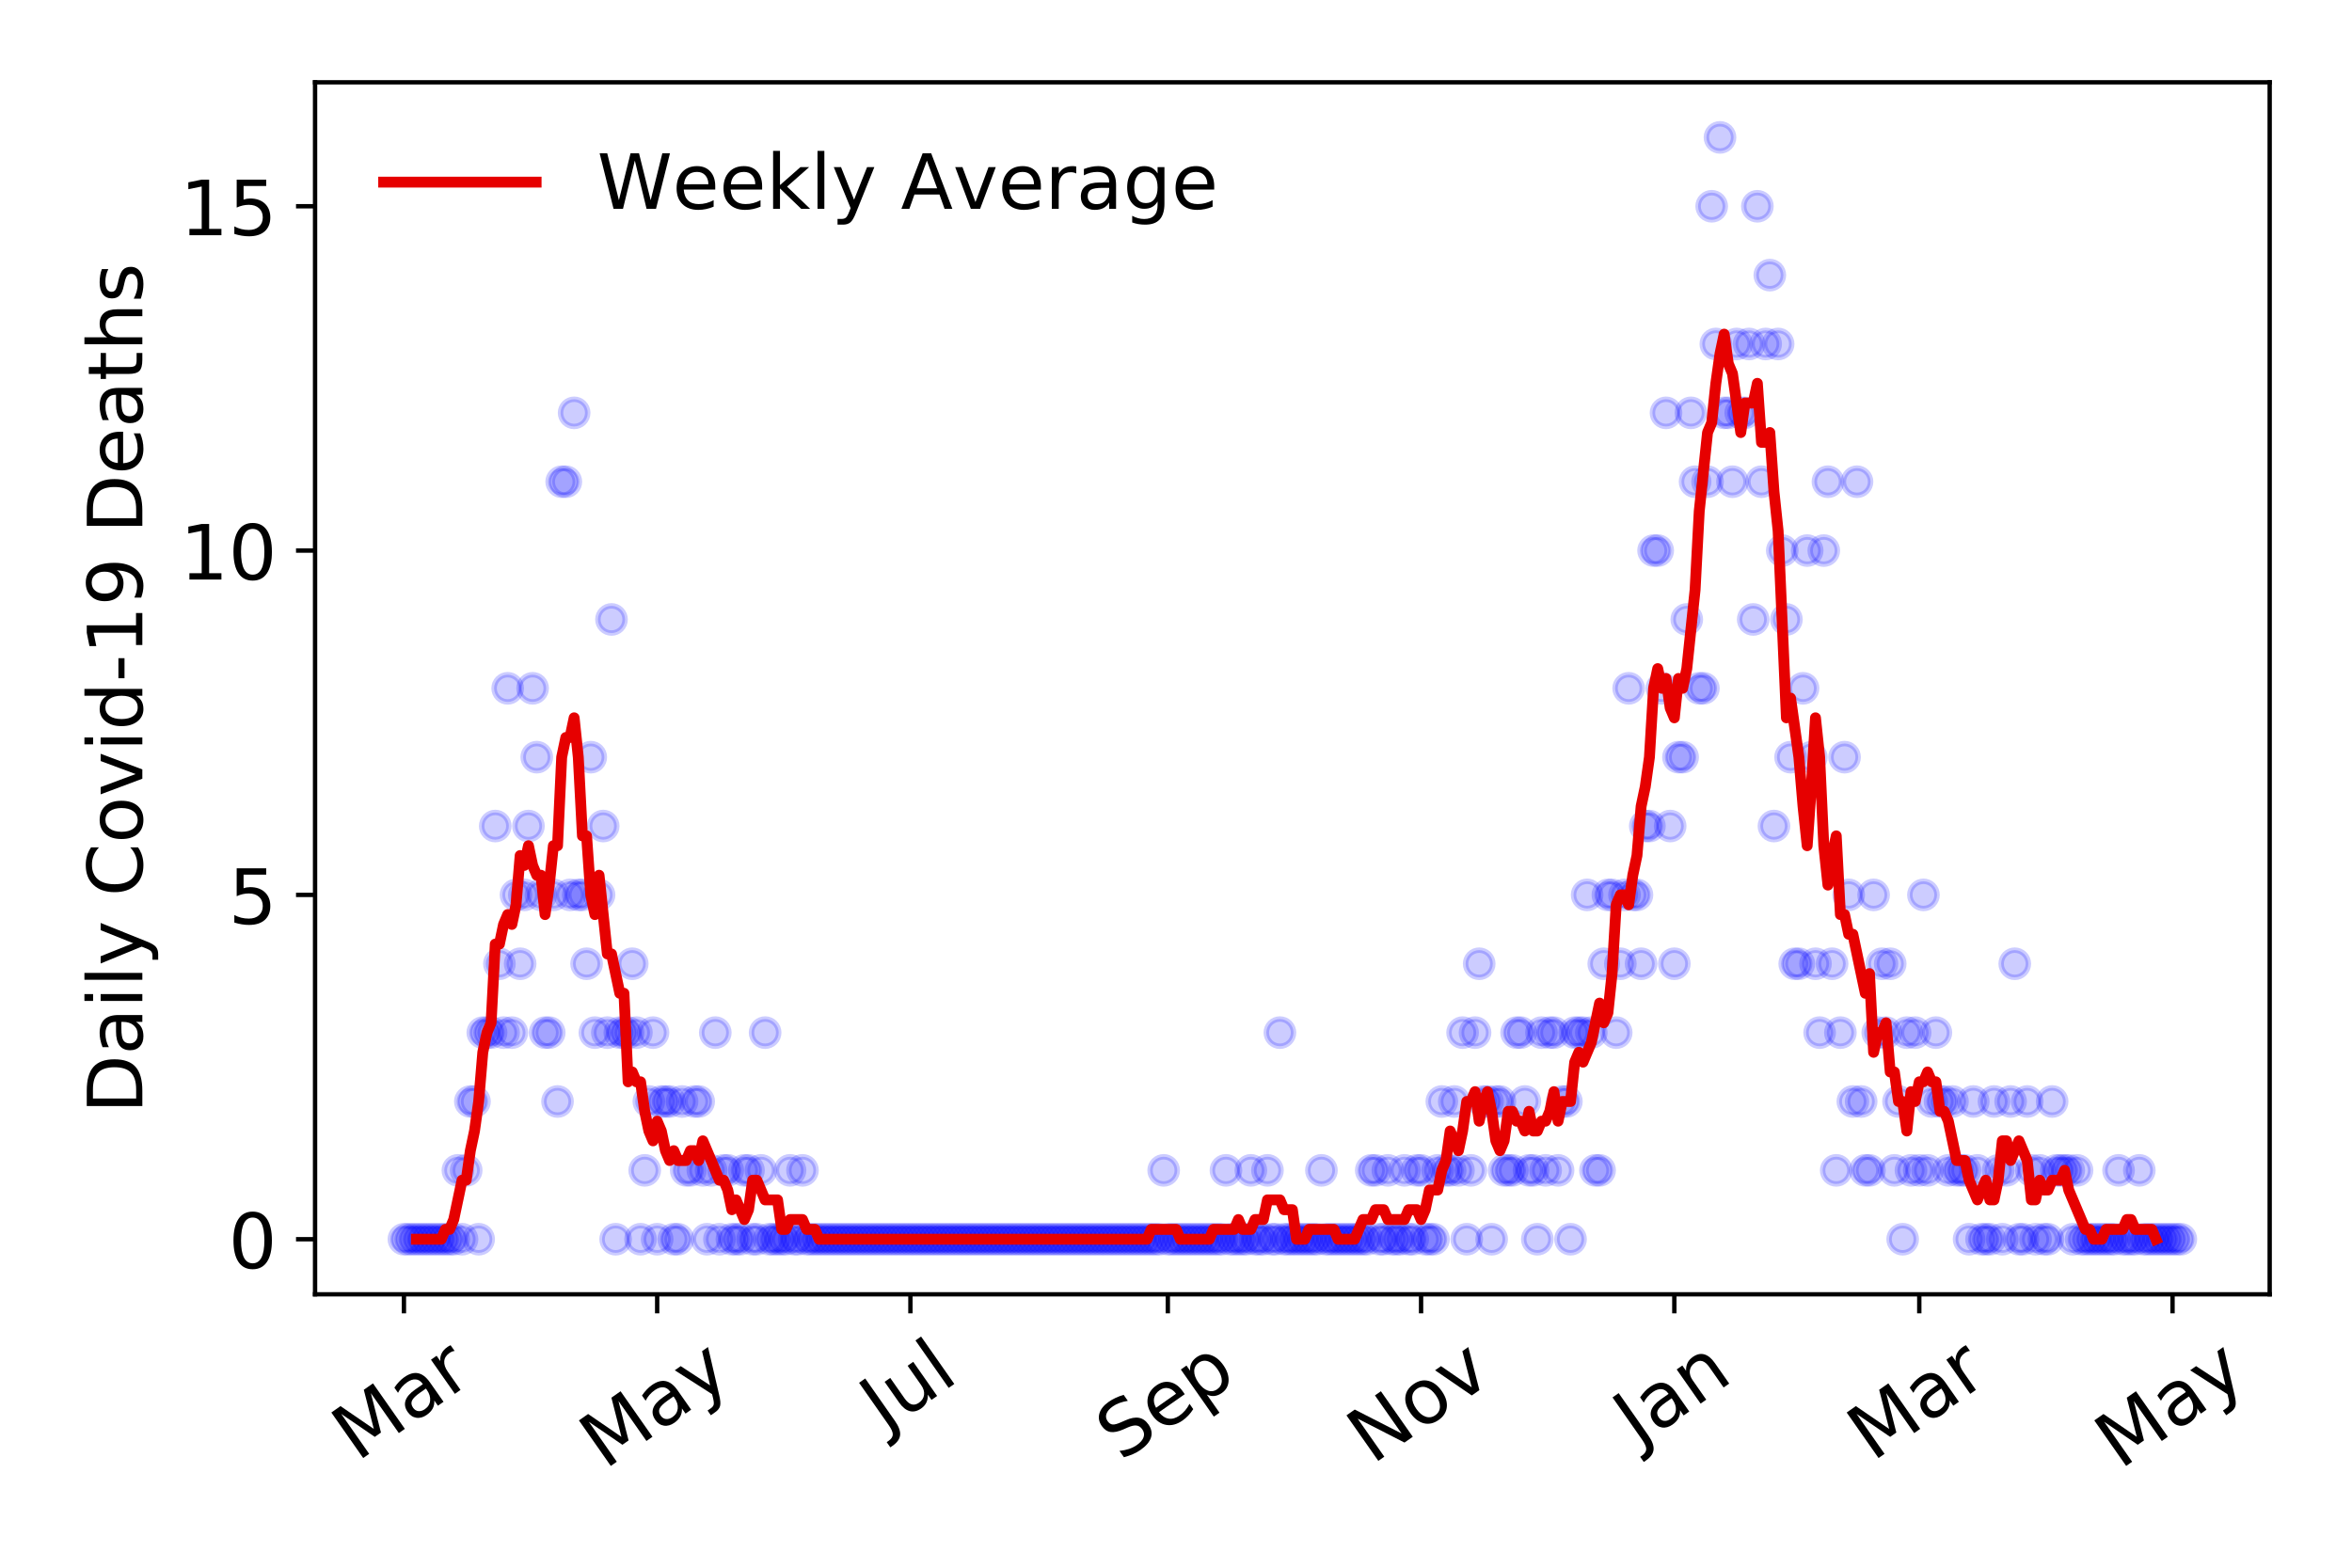 <?xml version="1.0" encoding="utf-8" standalone="no"?>
<!DOCTYPE svg PUBLIC "-//W3C//DTD SVG 1.1//EN"
  "http://www.w3.org/Graphics/SVG/1.1/DTD/svg11.dtd">
<!-- Created with matplotlib (https://matplotlib.org/) -->
<svg height="288pt" version="1.1" viewBox="0 0 432 288" width="432pt" xmlns="http://www.w3.org/2000/svg" xmlns:xlink="http://www.w3.org/1999/xlink">
 <defs>
  <style type="text/css">
*{stroke-linecap:butt;stroke-linejoin:round;}
  </style>
 </defs>
 <g id="figure_1">
  <g id="patch_1">
   <path d="M 0 288 
L 432 288 
L 432 0 
L 0 0 
z
" style="fill:#ffffff;"/>
  </g>
  <g id="axes_1">
   <g id="patch_2">
    <path d="M 57.87 237.778 
L 416.88 237.778 
L 416.88 15.12 
L 57.87 15.12 
z
" style="fill:#ffffff;"/>
   </g>
   <g id="matplotlib.axis_1">
    <g id="xtick_1">
     <g id="line2d_1">
      <defs>
       <path d="M 0 0 
L 0 3.5 
" id="m5de0902fde" style="stroke:#000000;stroke-width:0.8;"/>
      </defs>
      <g>
       <use style="stroke:#000000;stroke-width:0.8;" x="74.189" xlink:href="#m5de0902fde" y="237.778"/>
      </g>
     </g>
     <g id="text_1">
      <!-- Mar -->
      <defs>
       <path d="M 9.812 72.906 
L 24.516 72.906 
L 43.109 23.297 
L 61.812 72.906 
L 76.516 72.906 
L 76.516 0 
L 66.891 0 
L 66.891 64.016 
L 48.094 14.016 
L 38.188 14.016 
L 19.391 64.016 
L 19.391 0 
L 9.812 0 
z
" id="DejaVuSans-77"/>
       <path d="M 34.281 27.484 
Q 23.391 27.484 19.188 25 
Q 14.984 22.516 14.984 16.5 
Q 14.984 11.719 18.141 8.906 
Q 21.297 6.109 26.703 6.109 
Q 34.188 6.109 38.703 11.406 
Q 43.219 16.703 43.219 25.484 
L 43.219 27.484 
z
M 52.203 31.203 
L 52.203 0 
L 43.219 0 
L 43.219 8.297 
Q 40.141 3.328 35.547 0.953 
Q 30.953 -1.422 24.312 -1.422 
Q 15.922 -1.422 10.953 3.297 
Q 6 8.016 6 15.922 
Q 6 25.141 12.172 29.828 
Q 18.359 34.516 30.609 34.516 
L 43.219 34.516 
L 43.219 35.406 
Q 43.219 41.609 39.141 45 
Q 35.062 48.391 27.688 48.391 
Q 23 48.391 18.547 47.266 
Q 14.109 46.141 10.016 43.891 
L 10.016 52.203 
Q 14.938 54.109 19.578 55.047 
Q 24.219 56 28.609 56 
Q 40.484 56 46.344 49.844 
Q 52.203 43.703 52.203 31.203 
z
" id="DejaVuSans-97"/>
       <path d="M 41.109 46.297 
Q 39.594 47.172 37.812 47.578 
Q 36.031 48 33.891 48 
Q 26.266 48 22.188 43.047 
Q 18.109 38.094 18.109 28.812 
L 18.109 0 
L 9.078 0 
L 9.078 54.688 
L 18.109 54.688 
L 18.109 46.188 
Q 20.953 51.172 25.484 53.578 
Q 30.031 56 36.531 56 
Q 37.453 56 38.578 55.875 
Q 39.703 55.766 41.062 55.516 
z
" id="DejaVuSans-114"/>
      </defs>
      <g transform="translate(65.586 268.643)rotate(-35)scale(0.14 -0.14)">
       <use xlink:href="#DejaVuSans-77"/>
       <use x="86.279" xlink:href="#DejaVuSans-97"/>
       <use x="147.559" xlink:href="#DejaVuSans-114"/>
      </g>
     </g>
    </g>
    <g id="xtick_2">
     <g id="line2d_2">
      <g>
       <use style="stroke:#000000;stroke-width:0.8;" x="120.704" xlink:href="#m5de0902fde" y="237.778"/>
      </g>
     </g>
     <g id="text_2">
      <!-- May -->
      <defs>
       <path d="M 32.172 -5.078 
Q 28.375 -14.844 24.75 -17.812 
Q 21.141 -20.797 15.094 -20.797 
L 7.906 -20.797 
L 7.906 -13.281 
L 13.188 -13.281 
Q 16.891 -13.281 18.938 -11.516 
Q 21 -9.766 23.484 -3.219 
L 25.094 0.875 
L 2.984 54.688 
L 12.5 54.688 
L 29.594 11.922 
L 46.688 54.688 
L 56.203 54.688 
z
" id="DejaVuSans-121"/>
      </defs>
      <g transform="translate(111.065 270.094)rotate(-35)scale(0.14 -0.14)">
       <use xlink:href="#DejaVuSans-77"/>
       <use x="86.279" xlink:href="#DejaVuSans-97"/>
       <use x="147.559" xlink:href="#DejaVuSans-121"/>
      </g>
     </g>
    </g>
    <g id="xtick_3">
     <g id="line2d_3">
      <g>
       <use style="stroke:#000000;stroke-width:0.8;" x="167.22" xlink:href="#m5de0902fde" y="237.778"/>
      </g>
     </g>
     <g id="text_3">
      <!-- Jul -->
      <defs>
       <path d="M 9.812 72.906 
L 19.672 72.906 
L 19.672 5.078 
Q 19.672 -8.109 14.672 -14.062 
Q 9.672 -20.016 -1.422 -20.016 
L -5.172 -20.016 
L -5.172 -11.719 
L -2.094 -11.719 
Q 4.438 -11.719 7.125 -8.047 
Q 9.812 -4.391 9.812 5.078 
z
" id="DejaVuSans-74"/>
       <path d="M 8.5 21.578 
L 8.5 54.688 
L 17.484 54.688 
L 17.484 21.922 
Q 17.484 14.156 20.5 10.266 
Q 23.531 6.391 29.594 6.391 
Q 36.859 6.391 41.078 11.031 
Q 45.312 15.672 45.312 23.688 
L 45.312 54.688 
L 54.297 54.688 
L 54.297 0 
L 45.312 0 
L 45.312 8.406 
Q 42.047 3.422 37.719 1 
Q 33.406 -1.422 27.688 -1.422 
Q 18.266 -1.422 13.375 4.438 
Q 8.5 10.297 8.5 21.578 
z
M 31.109 56 
z
" id="DejaVuSans-117"/>
       <path d="M 9.422 75.984 
L 18.406 75.984 
L 18.406 0 
L 9.422 0 
z
" id="DejaVuSans-108"/>
      </defs>
      <g transform="translate(162.517 263.181)rotate(-35)scale(0.14 -0.14)">
       <use xlink:href="#DejaVuSans-74"/>
       <use x="29.492" xlink:href="#DejaVuSans-117"/>
       <use x="92.871" xlink:href="#DejaVuSans-108"/>
      </g>
     </g>
    </g>
    <g id="xtick_4">
     <g id="line2d_4">
      <g>
       <use style="stroke:#000000;stroke-width:0.8;" x="214.498" xlink:href="#m5de0902fde" y="237.778"/>
      </g>
     </g>
     <g id="text_4">
      <!-- Sep -->
      <defs>
       <path d="M 53.516 70.516 
L 53.516 60.891 
Q 47.906 63.578 42.922 64.891 
Q 37.938 66.219 33.297 66.219 
Q 25.25 66.219 20.875 63.094 
Q 16.5 59.969 16.5 54.203 
Q 16.5 49.359 19.406 46.891 
Q 22.312 44.438 30.422 42.922 
L 36.375 41.703 
Q 47.406 39.594 52.656 34.297 
Q 57.906 29 57.906 20.125 
Q 57.906 9.516 50.797 4.047 
Q 43.703 -1.422 29.984 -1.422 
Q 24.812 -1.422 18.969 -0.25 
Q 13.141 0.922 6.891 3.219 
L 6.891 13.375 
Q 12.891 10.016 18.656 8.297 
Q 24.422 6.594 29.984 6.594 
Q 38.422 6.594 43.016 9.906 
Q 47.609 13.234 47.609 19.391 
Q 47.609 24.75 44.312 27.781 
Q 41.016 30.812 33.5 32.328 
L 27.484 33.5 
Q 16.453 35.688 11.516 40.375 
Q 6.594 45.062 6.594 53.422 
Q 6.594 63.094 13.406 68.656 
Q 20.219 74.219 32.172 74.219 
Q 37.312 74.219 42.625 73.281 
Q 47.953 72.359 53.516 70.516 
z
" id="DejaVuSans-83"/>
       <path d="M 56.203 29.594 
L 56.203 25.203 
L 14.891 25.203 
Q 15.484 15.922 20.484 11.062 
Q 25.484 6.203 34.422 6.203 
Q 39.594 6.203 44.453 7.469 
Q 49.312 8.734 54.109 11.281 
L 54.109 2.781 
Q 49.266 0.734 44.188 -0.344 
Q 39.109 -1.422 33.891 -1.422 
Q 20.797 -1.422 13.156 6.188 
Q 5.516 13.812 5.516 26.812 
Q 5.516 40.234 12.766 48.109 
Q 20.016 56 32.328 56 
Q 43.359 56 49.781 48.891 
Q 56.203 41.797 56.203 29.594 
z
M 47.219 32.234 
Q 47.125 39.594 43.094 43.984 
Q 39.062 48.391 32.422 48.391 
Q 24.906 48.391 20.391 44.141 
Q 15.875 39.891 15.188 32.172 
z
" id="DejaVuSans-101"/>
       <path d="M 18.109 8.203 
L 18.109 -20.797 
L 9.078 -20.797 
L 9.078 54.688 
L 18.109 54.688 
L 18.109 46.391 
Q 20.953 51.266 25.266 53.625 
Q 29.594 56 35.594 56 
Q 45.562 56 51.781 48.094 
Q 58.016 40.188 58.016 27.297 
Q 58.016 14.406 51.781 6.484 
Q 45.562 -1.422 35.594 -1.422 
Q 29.594 -1.422 25.266 0.953 
Q 20.953 3.328 18.109 8.203 
z
M 48.688 27.297 
Q 48.688 37.203 44.609 42.844 
Q 40.531 48.484 33.406 48.484 
Q 26.266 48.484 22.188 42.844 
Q 18.109 37.203 18.109 27.297 
Q 18.109 17.391 22.188 11.75 
Q 26.266 6.109 33.406 6.109 
Q 40.531 6.109 44.609 11.75 
Q 48.688 17.391 48.688 27.297 
z
" id="DejaVuSans-112"/>
      </defs>
      <g transform="translate(205.905 268.629)rotate(-35)scale(0.14 -0.14)">
       <use xlink:href="#DejaVuSans-83"/>
       <use x="63.477" xlink:href="#DejaVuSans-101"/>
       <use x="125" xlink:href="#DejaVuSans-112"/>
      </g>
     </g>
    </g>
    <g id="xtick_5">
     <g id="line2d_5">
      <g>
       <use style="stroke:#000000;stroke-width:0.8;" x="261.014" xlink:href="#m5de0902fde" y="237.778"/>
      </g>
     </g>
     <g id="text_5">
      <!-- Nov -->
      <defs>
       <path d="M 9.812 72.906 
L 23.094 72.906 
L 55.422 11.922 
L 55.422 72.906 
L 64.984 72.906 
L 64.984 0 
L 51.703 0 
L 19.391 60.984 
L 19.391 0 
L 9.812 0 
z
" id="DejaVuSans-78"/>
       <path d="M 30.609 48.391 
Q 23.391 48.391 19.188 42.75 
Q 14.984 37.109 14.984 27.297 
Q 14.984 17.484 19.156 11.844 
Q 23.344 6.203 30.609 6.203 
Q 37.797 6.203 41.984 11.859 
Q 46.188 17.531 46.188 27.297 
Q 46.188 37.016 41.984 42.703 
Q 37.797 48.391 30.609 48.391 
z
M 30.609 56 
Q 42.328 56 49.016 48.375 
Q 55.719 40.766 55.719 27.297 
Q 55.719 13.875 49.016 6.219 
Q 42.328 -1.422 30.609 -1.422 
Q 18.844 -1.422 12.172 6.219 
Q 5.516 13.875 5.516 27.297 
Q 5.516 40.766 12.172 48.375 
Q 18.844 56 30.609 56 
z
" id="DejaVuSans-111"/>
       <path d="M 2.984 54.688 
L 12.5 54.688 
L 29.594 8.797 
L 46.688 54.688 
L 56.203 54.688 
L 35.688 0 
L 23.484 0 
z
" id="DejaVuSans-118"/>
      </defs>
      <g transform="translate(252.038 269.166)rotate(-35)scale(0.14 -0.14)">
       <use xlink:href="#DejaVuSans-78"/>
       <use x="74.805" xlink:href="#DejaVuSans-111"/>
       <use x="135.986" xlink:href="#DejaVuSans-118"/>
      </g>
     </g>
    </g>
    <g id="xtick_6">
     <g id="line2d_6">
      <g>
       <use style="stroke:#000000;stroke-width:0.8;" x="307.53" xlink:href="#m5de0902fde" y="237.778"/>
      </g>
     </g>
     <g id="text_6">
      <!-- Jan -->
      <defs>
       <path d="M 54.891 33.016 
L 54.891 0 
L 45.906 0 
L 45.906 32.719 
Q 45.906 40.484 42.875 44.328 
Q 39.844 48.188 33.797 48.188 
Q 26.516 48.188 22.312 43.547 
Q 18.109 38.922 18.109 30.906 
L 18.109 0 
L 9.078 0 
L 9.078 54.688 
L 18.109 54.688 
L 18.109 46.188 
Q 21.344 51.125 25.703 53.562 
Q 30.078 56 35.797 56 
Q 45.219 56 50.047 50.172 
Q 54.891 44.344 54.891 33.016 
z
" id="DejaVuSans-110"/>
      </defs>
      <g transform="translate(300.906 265.871)rotate(-35)scale(0.14 -0.14)">
       <use xlink:href="#DejaVuSans-74"/>
       <use x="29.492" xlink:href="#DejaVuSans-97"/>
       <use x="90.771" xlink:href="#DejaVuSans-110"/>
      </g>
     </g>
    </g>
    <g id="xtick_7">
     <g id="line2d_7">
      <g>
       <use style="stroke:#000000;stroke-width:0.8;" x="352.521" xlink:href="#m5de0902fde" y="237.778"/>
      </g>
     </g>
     <g id="text_7">
      <!-- Mar -->
      <g transform="translate(343.918 268.643)rotate(-35)scale(0.14 -0.14)">
       <use xlink:href="#DejaVuSans-77"/>
       <use x="86.279" xlink:href="#DejaVuSans-97"/>
       <use x="147.559" xlink:href="#DejaVuSans-114"/>
      </g>
     </g>
    </g>
    <g id="xtick_8">
     <g id="line2d_8">
      <g>
       <use style="stroke:#000000;stroke-width:0.8;" x="399.036" xlink:href="#m5de0902fde" y="237.778"/>
      </g>
     </g>
     <g id="text_8">
      <!-- May -->
      <g transform="translate(389.397 270.094)rotate(-35)scale(0.14 -0.14)">
       <use xlink:href="#DejaVuSans-77"/>
       <use x="86.279" xlink:href="#DejaVuSans-97"/>
       <use x="147.559" xlink:href="#DejaVuSans-121"/>
      </g>
     </g>
    </g>
   </g>
   <g id="matplotlib.axis_2">
    <g id="ytick_1">
     <g id="line2d_9">
      <defs>
       <path d="M 0 0 
L -3.5 0 
" id="mb8491fb901" style="stroke:#000000;stroke-width:0.8;"/>
      </defs>
      <g>
       <use style="stroke:#000000;stroke-width:0.8;" x="57.87" xlink:href="#mb8491fb901" y="227.657"/>
      </g>
     </g>
     <g id="text_9">
      <!-- 0 -->
      <defs>
       <path d="M 31.781 66.406 
Q 24.172 66.406 20.328 58.906 
Q 16.5 51.422 16.5 36.375 
Q 16.5 21.391 20.328 13.891 
Q 24.172 6.391 31.781 6.391 
Q 39.453 6.391 43.281 13.891 
Q 47.125 21.391 47.125 36.375 
Q 47.125 51.422 43.281 58.906 
Q 39.453 66.406 31.781 66.406 
z
M 31.781 74.219 
Q 44.047 74.219 50.516 64.516 
Q 56.984 54.828 56.984 36.375 
Q 56.984 17.969 50.516 8.266 
Q 44.047 -1.422 31.781 -1.422 
Q 19.531 -1.422 13.062 8.266 
Q 6.594 17.969 6.594 36.375 
Q 6.594 54.828 13.062 64.516 
Q 19.531 74.219 31.781 74.219 
z
" id="DejaVuSans-48"/>
      </defs>
      <g transform="translate(41.962 232.976)scale(0.14 -0.14)">
       <use xlink:href="#DejaVuSans-48"/>
      </g>
     </g>
    </g>
    <g id="ytick_2">
     <g id="line2d_10">
      <g>
       <use style="stroke:#000000;stroke-width:0.8;" x="57.87" xlink:href="#mb8491fb901" y="164.402"/>
      </g>
     </g>
     <g id="text_10">
      <!-- 5 -->
      <defs>
       <path d="M 10.797 72.906 
L 49.516 72.906 
L 49.516 64.594 
L 19.828 64.594 
L 19.828 46.734 
Q 21.969 47.469 24.109 47.828 
Q 26.266 48.188 28.422 48.188 
Q 40.625 48.188 47.75 41.5 
Q 54.891 34.812 54.891 23.391 
Q 54.891 11.625 47.562 5.094 
Q 40.234 -1.422 26.906 -1.422 
Q 22.312 -1.422 17.547 -0.641 
Q 12.797 0.141 7.719 1.703 
L 7.719 11.625 
Q 12.109 9.234 16.797 8.062 
Q 21.484 6.891 26.703 6.891 
Q 35.156 6.891 40.078 11.328 
Q 45.016 15.766 45.016 23.391 
Q 45.016 31 40.078 35.438 
Q 35.156 39.891 26.703 39.891 
Q 22.75 39.891 18.812 39.016 
Q 14.891 38.141 10.797 36.281 
z
" id="DejaVuSans-53"/>
      </defs>
      <g transform="translate(41.962 169.721)scale(0.14 -0.14)">
       <use xlink:href="#DejaVuSans-53"/>
      </g>
     </g>
    </g>
    <g id="ytick_3">
     <g id="line2d_11">
      <g>
       <use style="stroke:#000000;stroke-width:0.8;" x="57.87" xlink:href="#mb8491fb901" y="101.147"/>
      </g>
     </g>
     <g id="text_11">
      <!-- 10 -->
      <defs>
       <path d="M 12.406 8.297 
L 28.516 8.297 
L 28.516 63.922 
L 10.984 60.406 
L 10.984 69.391 
L 28.422 72.906 
L 38.281 72.906 
L 38.281 8.297 
L 54.391 8.297 
L 54.391 0 
L 12.406 0 
z
" id="DejaVuSans-49"/>
      </defs>
      <g transform="translate(33.055 106.466)scale(0.14 -0.14)">
       <use xlink:href="#DejaVuSans-49"/>
       <use x="63.623" xlink:href="#DejaVuSans-48"/>
      </g>
     </g>
    </g>
    <g id="ytick_4">
     <g id="line2d_12">
      <g>
       <use style="stroke:#000000;stroke-width:0.8;" x="57.87" xlink:href="#mb8491fb901" y="37.892"/>
      </g>
     </g>
     <g id="text_12">
      <!-- 15 -->
      <g transform="translate(33.055 43.211)scale(0.14 -0.14)">
       <use xlink:href="#DejaVuSans-49"/>
       <use x="63.623" xlink:href="#DejaVuSans-53"/>
      </g>
     </g>
    </g>
    <g id="text_13">
     <!-- Daily Covid-19 Deaths -->
     <defs>
      <path d="M 19.672 64.797 
L 19.672 8.109 
L 31.594 8.109 
Q 46.688 8.109 53.688 14.938 
Q 60.688 21.781 60.688 36.531 
Q 60.688 51.172 53.688 57.984 
Q 46.688 64.797 31.594 64.797 
z
M 9.812 72.906 
L 30.078 72.906 
Q 51.266 72.906 61.172 64.094 
Q 71.094 55.281 71.094 36.531 
Q 71.094 17.672 61.125 8.828 
Q 51.172 0 30.078 0 
L 9.812 0 
z
" id="DejaVuSans-68"/>
      <path d="M 9.422 54.688 
L 18.406 54.688 
L 18.406 0 
L 9.422 0 
z
M 9.422 75.984 
L 18.406 75.984 
L 18.406 64.594 
L 9.422 64.594 
z
" id="DejaVuSans-105"/>
      <path id="DejaVuSans-32"/>
      <path d="M 64.406 67.281 
L 64.406 56.891 
Q 59.422 61.531 53.781 63.812 
Q 48.141 66.109 41.797 66.109 
Q 29.297 66.109 22.656 58.469 
Q 16.016 50.828 16.016 36.375 
Q 16.016 21.969 22.656 14.328 
Q 29.297 6.688 41.797 6.688 
Q 48.141 6.688 53.781 8.984 
Q 59.422 11.281 64.406 15.922 
L 64.406 5.609 
Q 59.234 2.094 53.438 0.328 
Q 47.656 -1.422 41.219 -1.422 
Q 24.656 -1.422 15.125 8.703 
Q 5.609 18.844 5.609 36.375 
Q 5.609 53.953 15.125 64.078 
Q 24.656 74.219 41.219 74.219 
Q 47.75 74.219 53.531 72.484 
Q 59.328 70.75 64.406 67.281 
z
" id="DejaVuSans-67"/>
      <path d="M 45.406 46.391 
L 45.406 75.984 
L 54.391 75.984 
L 54.391 0 
L 45.406 0 
L 45.406 8.203 
Q 42.578 3.328 38.25 0.953 
Q 33.938 -1.422 27.875 -1.422 
Q 17.969 -1.422 11.734 6.484 
Q 5.516 14.406 5.516 27.297 
Q 5.516 40.188 11.734 48.094 
Q 17.969 56 27.875 56 
Q 33.938 56 38.25 53.625 
Q 42.578 51.266 45.406 46.391 
z
M 14.797 27.297 
Q 14.797 17.391 18.875 11.75 
Q 22.953 6.109 30.078 6.109 
Q 37.203 6.109 41.297 11.75 
Q 45.406 17.391 45.406 27.297 
Q 45.406 37.203 41.297 42.844 
Q 37.203 48.484 30.078 48.484 
Q 22.953 48.484 18.875 42.844 
Q 14.797 37.203 14.797 27.297 
z
" id="DejaVuSans-100"/>
      <path d="M 4.891 31.391 
L 31.203 31.391 
L 31.203 23.391 
L 4.891 23.391 
z
" id="DejaVuSans-45"/>
      <path d="M 10.984 1.516 
L 10.984 10.5 
Q 14.703 8.734 18.5 7.812 
Q 22.312 6.891 25.984 6.891 
Q 35.75 6.891 40.891 13.453 
Q 46.047 20.016 46.781 33.406 
Q 43.953 29.203 39.594 26.953 
Q 35.25 24.703 29.984 24.703 
Q 19.047 24.703 12.672 31.312 
Q 6.297 37.938 6.297 49.422 
Q 6.297 60.641 12.938 67.422 
Q 19.578 74.219 30.609 74.219 
Q 43.266 74.219 49.922 64.516 
Q 56.594 54.828 56.594 36.375 
Q 56.594 19.141 48.406 8.859 
Q 40.234 -1.422 26.422 -1.422 
Q 22.703 -1.422 18.891 -0.688 
Q 15.094 0.047 10.984 1.516 
z
M 30.609 32.422 
Q 37.25 32.422 41.125 36.953 
Q 45.016 41.5 45.016 49.422 
Q 45.016 57.281 41.125 61.844 
Q 37.25 66.406 30.609 66.406 
Q 23.969 66.406 20.094 61.844 
Q 16.219 57.281 16.219 49.422 
Q 16.219 41.5 20.094 36.953 
Q 23.969 32.422 30.609 32.422 
z
" id="DejaVuSans-57"/>
      <path d="M 18.312 70.219 
L 18.312 54.688 
L 36.812 54.688 
L 36.812 47.703 
L 18.312 47.703 
L 18.312 18.016 
Q 18.312 11.328 20.141 9.422 
Q 21.969 7.516 27.594 7.516 
L 36.812 7.516 
L 36.812 0 
L 27.594 0 
Q 17.188 0 13.234 3.875 
Q 9.281 7.766 9.281 18.016 
L 9.281 47.703 
L 2.688 47.703 
L 2.688 54.688 
L 9.281 54.688 
L 9.281 70.219 
z
" id="DejaVuSans-116"/>
      <path d="M 54.891 33.016 
L 54.891 0 
L 45.906 0 
L 45.906 32.719 
Q 45.906 40.484 42.875 44.328 
Q 39.844 48.188 33.797 48.188 
Q 26.516 48.188 22.312 43.547 
Q 18.109 38.922 18.109 30.906 
L 18.109 0 
L 9.078 0 
L 9.078 75.984 
L 18.109 75.984 
L 18.109 46.188 
Q 21.344 51.125 25.703 53.562 
Q 30.078 56 35.797 56 
Q 45.219 56 50.047 50.172 
Q 54.891 44.344 54.891 33.016 
z
" id="DejaVuSans-104"/>
      <path d="M 44.281 53.078 
L 44.281 44.578 
Q 40.484 46.531 36.375 47.5 
Q 32.281 48.484 27.875 48.484 
Q 21.188 48.484 17.844 46.438 
Q 14.5 44.391 14.5 40.281 
Q 14.5 37.156 16.891 35.375 
Q 19.281 33.594 26.516 31.984 
L 29.594 31.297 
Q 39.156 29.25 43.188 25.516 
Q 47.219 21.781 47.219 15.094 
Q 47.219 7.469 41.188 3.016 
Q 35.156 -1.422 24.609 -1.422 
Q 20.219 -1.422 15.453 -0.562 
Q 10.688 0.297 5.422 2 
L 5.422 11.281 
Q 10.406 8.688 15.234 7.391 
Q 20.062 6.109 24.812 6.109 
Q 31.156 6.109 34.562 8.281 
Q 37.984 10.453 37.984 14.406 
Q 37.984 18.062 35.516 20.016 
Q 33.062 21.969 24.703 23.781 
L 21.578 24.516 
Q 13.234 26.266 9.516 29.906 
Q 5.812 33.547 5.812 39.891 
Q 5.812 47.609 11.281 51.797 
Q 16.75 56 26.812 56 
Q 31.781 56 36.172 55.266 
Q 40.578 54.547 44.281 53.078 
z
" id="DejaVuSans-115"/>
     </defs>
     <g transform="translate(26.143 204.56)rotate(-90)scale(0.14 -0.14)">
      <use xlink:href="#DejaVuSans-68"/>
      <use x="77.002" xlink:href="#DejaVuSans-97"/>
      <use x="138.281" xlink:href="#DejaVuSans-105"/>
      <use x="166.064" xlink:href="#DejaVuSans-108"/>
      <use x="193.848" xlink:href="#DejaVuSans-121"/>
      <use x="253.027" xlink:href="#DejaVuSans-32"/>
      <use x="284.814" xlink:href="#DejaVuSans-67"/>
      <use x="354.639" xlink:href="#DejaVuSans-111"/>
      <use x="415.82" xlink:href="#DejaVuSans-118"/>
      <use x="475" xlink:href="#DejaVuSans-105"/>
      <use x="502.783" xlink:href="#DejaVuSans-100"/>
      <use x="566.26" xlink:href="#DejaVuSans-45"/>
      <use x="602.344" xlink:href="#DejaVuSans-49"/>
      <use x="665.967" xlink:href="#DejaVuSans-57"/>
      <use x="729.59" xlink:href="#DejaVuSans-32"/>
      <use x="761.377" xlink:href="#DejaVuSans-68"/>
      <use x="838.379" xlink:href="#DejaVuSans-101"/>
      <use x="899.902" xlink:href="#DejaVuSans-97"/>
      <use x="961.182" xlink:href="#DejaVuSans-116"/>
      <use x="1000.391" xlink:href="#DejaVuSans-104"/>
      <use x="1063.77" xlink:href="#DejaVuSans-115"/>
     </g>
    </g>
   </g>
   <g id="line2d_13">
    <defs>
     <path d="M 0 2.5 
C 0.663 2.5 1.299 2.237 1.768 1.768 
C 2.237 1.299 2.5 0.663 2.5 0 
C 2.5 -0.663 2.237 -1.299 1.768 -1.768 
C 1.299 -2.237 0.663 -2.5 0 -2.5 
C -0.663 -2.5 -1.299 -2.237 -1.768 -1.768 
C -2.237 -1.299 -2.5 -0.663 -2.5 0 
C -2.5 0.663 -2.237 1.299 -1.768 1.768 
C -1.299 2.237 -0.663 2.5 0 2.5 
z
" id="m12631ed7a7" style="stroke:#0000ff;stroke-opacity:0.2;"/>
    </defs>
    <g clip-path="url(#pa02071625d)">
     <use style="fill:#0000ff;fill-opacity:0.2;stroke:#0000ff;stroke-opacity:0.2;" x="74.189" xlink:href="#m12631ed7a7" y="227.657"/>
     <use style="fill:#0000ff;fill-opacity:0.2;stroke:#0000ff;stroke-opacity:0.2;" x="74.951" xlink:href="#m12631ed7a7" y="227.657"/>
     <use style="fill:#0000ff;fill-opacity:0.2;stroke:#0000ff;stroke-opacity:0.2;" x="75.714" xlink:href="#m12631ed7a7" y="227.657"/>
     <use style="fill:#0000ff;fill-opacity:0.2;stroke:#0000ff;stroke-opacity:0.2;" x="76.476" xlink:href="#m12631ed7a7" y="227.657"/>
     <use style="fill:#0000ff;fill-opacity:0.2;stroke:#0000ff;stroke-opacity:0.2;" x="77.239" xlink:href="#m12631ed7a7" y="227.657"/>
     <use style="fill:#0000ff;fill-opacity:0.2;stroke:#0000ff;stroke-opacity:0.2;" x="78.001" xlink:href="#m12631ed7a7" y="227.657"/>
     <use style="fill:#0000ff;fill-opacity:0.2;stroke:#0000ff;stroke-opacity:0.2;" x="78.764" xlink:href="#m12631ed7a7" y="227.657"/>
     <use style="fill:#0000ff;fill-opacity:0.2;stroke:#0000ff;stroke-opacity:0.2;" x="79.527" xlink:href="#m12631ed7a7" y="227.657"/>
     <use style="fill:#0000ff;fill-opacity:0.2;stroke:#0000ff;stroke-opacity:0.2;" x="80.289" xlink:href="#m12631ed7a7" y="227.657"/>
     <use style="fill:#0000ff;fill-opacity:0.2;stroke:#0000ff;stroke-opacity:0.2;" x="81.052" xlink:href="#m12631ed7a7" y="227.657"/>
     <use style="fill:#0000ff;fill-opacity:0.2;stroke:#0000ff;stroke-opacity:0.2;" x="81.814" xlink:href="#m12631ed7a7" y="227.657"/>
     <use style="fill:#0000ff;fill-opacity:0.2;stroke:#0000ff;stroke-opacity:0.2;" x="82.577" xlink:href="#m12631ed7a7" y="227.657"/>
     <use style="fill:#0000ff;fill-opacity:0.2;stroke:#0000ff;stroke-opacity:0.2;" x="83.339" xlink:href="#m12631ed7a7" y="227.657"/>
     <use style="fill:#0000ff;fill-opacity:0.2;stroke:#0000ff;stroke-opacity:0.2;" x="84.102" xlink:href="#m12631ed7a7" y="215.006"/>
     <use style="fill:#0000ff;fill-opacity:0.2;stroke:#0000ff;stroke-opacity:0.2;" x="84.864" xlink:href="#m12631ed7a7" y="227.657"/>
     <use style="fill:#0000ff;fill-opacity:0.2;stroke:#0000ff;stroke-opacity:0.2;" x="85.627" xlink:href="#m12631ed7a7" y="215.006"/>
     <use style="fill:#0000ff;fill-opacity:0.2;stroke:#0000ff;stroke-opacity:0.2;" x="86.389" xlink:href="#m12631ed7a7" y="202.355"/>
     <use style="fill:#0000ff;fill-opacity:0.2;stroke:#0000ff;stroke-opacity:0.2;" x="87.152" xlink:href="#m12631ed7a7" y="202.355"/>
     <use style="fill:#0000ff;fill-opacity:0.2;stroke:#0000ff;stroke-opacity:0.2;" x="87.915" xlink:href="#m12631ed7a7" y="227.657"/>
     <use style="fill:#0000ff;fill-opacity:0.2;stroke:#0000ff;stroke-opacity:0.2;" x="88.677" xlink:href="#m12631ed7a7" y="189.704"/>
     <use style="fill:#0000ff;fill-opacity:0.2;stroke:#0000ff;stroke-opacity:0.2;" x="89.44" xlink:href="#m12631ed7a7" y="189.704"/>
     <use style="fill:#0000ff;fill-opacity:0.2;stroke:#0000ff;stroke-opacity:0.2;" x="90.202" xlink:href="#m12631ed7a7" y="189.704"/>
     <use style="fill:#0000ff;fill-opacity:0.2;stroke:#0000ff;stroke-opacity:0.2;" x="90.965" xlink:href="#m12631ed7a7" y="151.751"/>
     <use style="fill:#0000ff;fill-opacity:0.2;stroke:#0000ff;stroke-opacity:0.2;" x="91.727" xlink:href="#m12631ed7a7" y="177.053"/>
     <use style="fill:#0000ff;fill-opacity:0.2;stroke:#0000ff;stroke-opacity:0.2;" x="92.49" xlink:href="#m12631ed7a7" y="189.704"/>
     <use style="fill:#0000ff;fill-opacity:0.2;stroke:#0000ff;stroke-opacity:0.2;" x="93.252" xlink:href="#m12631ed7a7" y="126.449"/>
     <use style="fill:#0000ff;fill-opacity:0.2;stroke:#0000ff;stroke-opacity:0.2;" x="94.015" xlink:href="#m12631ed7a7" y="189.704"/>
     <use style="fill:#0000ff;fill-opacity:0.2;stroke:#0000ff;stroke-opacity:0.2;" x="94.778" xlink:href="#m12631ed7a7" y="164.402"/>
     <use style="fill:#0000ff;fill-opacity:0.2;stroke:#0000ff;stroke-opacity:0.2;" x="95.54" xlink:href="#m12631ed7a7" y="177.053"/>
     <use style="fill:#0000ff;fill-opacity:0.2;stroke:#0000ff;stroke-opacity:0.2;" x="96.303" xlink:href="#m12631ed7a7" y="164.402"/>
     <use style="fill:#0000ff;fill-opacity:0.2;stroke:#0000ff;stroke-opacity:0.2;" x="97.065" xlink:href="#m12631ed7a7" y="151.751"/>
     <use style="fill:#0000ff;fill-opacity:0.2;stroke:#0000ff;stroke-opacity:0.2;" x="97.828" xlink:href="#m12631ed7a7" y="126.449"/>
     <use style="fill:#0000ff;fill-opacity:0.2;stroke:#0000ff;stroke-opacity:0.2;" x="98.59" xlink:href="#m12631ed7a7" y="139.1"/>
     <use style="fill:#0000ff;fill-opacity:0.2;stroke:#0000ff;stroke-opacity:0.2;" x="99.353" xlink:href="#m12631ed7a7" y="164.402"/>
     <use style="fill:#0000ff;fill-opacity:0.2;stroke:#0000ff;stroke-opacity:0.2;" x="100.115" xlink:href="#m12631ed7a7" y="189.704"/>
     <use style="fill:#0000ff;fill-opacity:0.2;stroke:#0000ff;stroke-opacity:0.2;" x="100.878" xlink:href="#m12631ed7a7" y="189.704"/>
     <use style="fill:#0000ff;fill-opacity:0.2;stroke:#0000ff;stroke-opacity:0.2;" x="101.641" xlink:href="#m12631ed7a7" y="164.402"/>
     <use style="fill:#0000ff;fill-opacity:0.2;stroke:#0000ff;stroke-opacity:0.2;" x="102.403" xlink:href="#m12631ed7a7" y="202.355"/>
     <use style="fill:#0000ff;fill-opacity:0.2;stroke:#0000ff;stroke-opacity:0.2;" x="103.166" xlink:href="#m12631ed7a7" y="88.496"/>
     <use style="fill:#0000ff;fill-opacity:0.2;stroke:#0000ff;stroke-opacity:0.2;" x="103.928" xlink:href="#m12631ed7a7" y="88.496"/>
     <use style="fill:#0000ff;fill-opacity:0.2;stroke:#0000ff;stroke-opacity:0.2;" x="104.691" xlink:href="#m12631ed7a7" y="164.402"/>
     <use style="fill:#0000ff;fill-opacity:0.2;stroke:#0000ff;stroke-opacity:0.2;" x="105.453" xlink:href="#m12631ed7a7" y="75.845"/>
     <use style="fill:#0000ff;fill-opacity:0.2;stroke:#0000ff;stroke-opacity:0.2;" x="106.216" xlink:href="#m12631ed7a7" y="164.402"/>
     <use style="fill:#0000ff;fill-opacity:0.2;stroke:#0000ff;stroke-opacity:0.2;" x="106.978" xlink:href="#m12631ed7a7" y="164.402"/>
     <use style="fill:#0000ff;fill-opacity:0.2;stroke:#0000ff;stroke-opacity:0.2;" x="107.741" xlink:href="#m12631ed7a7" y="177.053"/>
     <use style="fill:#0000ff;fill-opacity:0.2;stroke:#0000ff;stroke-opacity:0.2;" x="108.504" xlink:href="#m12631ed7a7" y="139.1"/>
     <use style="fill:#0000ff;fill-opacity:0.2;stroke:#0000ff;stroke-opacity:0.2;" x="109.266" xlink:href="#m12631ed7a7" y="189.704"/>
     <use style="fill:#0000ff;fill-opacity:0.2;stroke:#0000ff;stroke-opacity:0.2;" x="110.029" xlink:href="#m12631ed7a7" y="164.402"/>
     <use style="fill:#0000ff;fill-opacity:0.2;stroke:#0000ff;stroke-opacity:0.2;" x="110.791" xlink:href="#m12631ed7a7" y="151.751"/>
     <use style="fill:#0000ff;fill-opacity:0.2;stroke:#0000ff;stroke-opacity:0.2;" x="111.554" xlink:href="#m12631ed7a7" y="189.704"/>
     <use style="fill:#0000ff;fill-opacity:0.2;stroke:#0000ff;stroke-opacity:0.2;" x="112.316" xlink:href="#m12631ed7a7" y="113.798"/>
     <use style="fill:#0000ff;fill-opacity:0.2;stroke:#0000ff;stroke-opacity:0.2;" x="113.079" xlink:href="#m12631ed7a7" y="227.657"/>
     <use style="fill:#0000ff;fill-opacity:0.2;stroke:#0000ff;stroke-opacity:0.2;" x="113.841" xlink:href="#m12631ed7a7" y="189.704"/>
     <use style="fill:#0000ff;fill-opacity:0.2;stroke:#0000ff;stroke-opacity:0.2;" x="114.604" xlink:href="#m12631ed7a7" y="189.704"/>
     <use style="fill:#0000ff;fill-opacity:0.2;stroke:#0000ff;stroke-opacity:0.2;" x="115.367" xlink:href="#m12631ed7a7" y="189.704"/>
     <use style="fill:#0000ff;fill-opacity:0.2;stroke:#0000ff;stroke-opacity:0.2;" x="116.129" xlink:href="#m12631ed7a7" y="177.053"/>
     <use style="fill:#0000ff;fill-opacity:0.2;stroke:#0000ff;stroke-opacity:0.2;" x="116.892" xlink:href="#m12631ed7a7" y="189.704"/>
     <use style="fill:#0000ff;fill-opacity:0.2;stroke:#0000ff;stroke-opacity:0.2;" x="117.654" xlink:href="#m12631ed7a7" y="227.657"/>
     <use style="fill:#0000ff;fill-opacity:0.2;stroke:#0000ff;stroke-opacity:0.2;" x="118.417" xlink:href="#m12631ed7a7" y="215.006"/>
     <use style="fill:#0000ff;fill-opacity:0.2;stroke:#0000ff;stroke-opacity:0.2;" x="119.179" xlink:href="#m12631ed7a7" y="202.355"/>
     <use style="fill:#0000ff;fill-opacity:0.2;stroke:#0000ff;stroke-opacity:0.2;" x="119.942" xlink:href="#m12631ed7a7" y="189.704"/>
     <use style="fill:#0000ff;fill-opacity:0.2;stroke:#0000ff;stroke-opacity:0.2;" x="120.704" xlink:href="#m12631ed7a7" y="227.657"/>
     <use style="fill:#0000ff;fill-opacity:0.2;stroke:#0000ff;stroke-opacity:0.2;" x="121.467" xlink:href="#m12631ed7a7" y="202.355"/>
     <use style="fill:#0000ff;fill-opacity:0.2;stroke:#0000ff;stroke-opacity:0.2;" x="122.229" xlink:href="#m12631ed7a7" y="202.355"/>
     <use style="fill:#0000ff;fill-opacity:0.2;stroke:#0000ff;stroke-opacity:0.2;" x="122.992" xlink:href="#m12631ed7a7" y="202.355"/>
     <use style="fill:#0000ff;fill-opacity:0.2;stroke:#0000ff;stroke-opacity:0.2;" x="123.755" xlink:href="#m12631ed7a7" y="227.657"/>
     <use style="fill:#0000ff;fill-opacity:0.2;stroke:#0000ff;stroke-opacity:0.2;" x="124.517" xlink:href="#m12631ed7a7" y="227.657"/>
     <use style="fill:#0000ff;fill-opacity:0.2;stroke:#0000ff;stroke-opacity:0.2;" x="125.28" xlink:href="#m12631ed7a7" y="202.355"/>
     <use style="fill:#0000ff;fill-opacity:0.2;stroke:#0000ff;stroke-opacity:0.2;" x="126.042" xlink:href="#m12631ed7a7" y="215.006"/>
     <use style="fill:#0000ff;fill-opacity:0.2;stroke:#0000ff;stroke-opacity:0.2;" x="126.805" xlink:href="#m12631ed7a7" y="215.006"/>
     <use style="fill:#0000ff;fill-opacity:0.2;stroke:#0000ff;stroke-opacity:0.2;" x="127.567" xlink:href="#m12631ed7a7" y="202.355"/>
     <use style="fill:#0000ff;fill-opacity:0.2;stroke:#0000ff;stroke-opacity:0.2;" x="128.33" xlink:href="#m12631ed7a7" y="202.355"/>
     <use style="fill:#0000ff;fill-opacity:0.2;stroke:#0000ff;stroke-opacity:0.2;" x="129.092" xlink:href="#m12631ed7a7" y="215.006"/>
     <use style="fill:#0000ff;fill-opacity:0.2;stroke:#0000ff;stroke-opacity:0.2;" x="129.855" xlink:href="#m12631ed7a7" y="227.657"/>
     <use style="fill:#0000ff;fill-opacity:0.2;stroke:#0000ff;stroke-opacity:0.2;" x="130.618" xlink:href="#m12631ed7a7" y="215.006"/>
     <use style="fill:#0000ff;fill-opacity:0.2;stroke:#0000ff;stroke-opacity:0.2;" x="131.38" xlink:href="#m12631ed7a7" y="189.704"/>
     <use style="fill:#0000ff;fill-opacity:0.2;stroke:#0000ff;stroke-opacity:0.2;" x="132.143" xlink:href="#m12631ed7a7" y="227.657"/>
     <use style="fill:#0000ff;fill-opacity:0.2;stroke:#0000ff;stroke-opacity:0.2;" x="132.905" xlink:href="#m12631ed7a7" y="215.006"/>
     <use style="fill:#0000ff;fill-opacity:0.2;stroke:#0000ff;stroke-opacity:0.2;" x="133.668" xlink:href="#m12631ed7a7" y="215.006"/>
     <use style="fill:#0000ff;fill-opacity:0.2;stroke:#0000ff;stroke-opacity:0.2;" x="134.43" xlink:href="#m12631ed7a7" y="227.657"/>
     <use style="fill:#0000ff;fill-opacity:0.2;stroke:#0000ff;stroke-opacity:0.2;" x="135.193" xlink:href="#m12631ed7a7" y="227.657"/>
     <use style="fill:#0000ff;fill-opacity:0.2;stroke:#0000ff;stroke-opacity:0.2;" x="135.955" xlink:href="#m12631ed7a7" y="227.657"/>
     <use style="fill:#0000ff;fill-opacity:0.2;stroke:#0000ff;stroke-opacity:0.2;" x="136.718" xlink:href="#m12631ed7a7" y="215.006"/>
     <use style="fill:#0000ff;fill-opacity:0.2;stroke:#0000ff;stroke-opacity:0.2;" x="137.481" xlink:href="#m12631ed7a7" y="215.006"/>
     <use style="fill:#0000ff;fill-opacity:0.2;stroke:#0000ff;stroke-opacity:0.2;" x="138.243" xlink:href="#m12631ed7a7" y="227.657"/>
     <use style="fill:#0000ff;fill-opacity:0.2;stroke:#0000ff;stroke-opacity:0.2;" x="139.006" xlink:href="#m12631ed7a7" y="227.657"/>
     <use style="fill:#0000ff;fill-opacity:0.2;stroke:#0000ff;stroke-opacity:0.2;" x="139.768" xlink:href="#m12631ed7a7" y="215.006"/>
     <use style="fill:#0000ff;fill-opacity:0.2;stroke:#0000ff;stroke-opacity:0.2;" x="140.531" xlink:href="#m12631ed7a7" y="189.704"/>
     <use style="fill:#0000ff;fill-opacity:0.2;stroke:#0000ff;stroke-opacity:0.2;" x="141.293" xlink:href="#m12631ed7a7" y="227.657"/>
     <use style="fill:#0000ff;fill-opacity:0.2;stroke:#0000ff;stroke-opacity:0.2;" x="142.056" xlink:href="#m12631ed7a7" y="227.657"/>
     <use style="fill:#0000ff;fill-opacity:0.2;stroke:#0000ff;stroke-opacity:0.2;" x="142.818" xlink:href="#m12631ed7a7" y="227.657"/>
     <use style="fill:#0000ff;fill-opacity:0.2;stroke:#0000ff;stroke-opacity:0.2;" x="143.581" xlink:href="#m12631ed7a7" y="227.657"/>
     <use style="fill:#0000ff;fill-opacity:0.2;stroke:#0000ff;stroke-opacity:0.2;" x="144.344" xlink:href="#m12631ed7a7" y="227.657"/>
     <use style="fill:#0000ff;fill-opacity:0.2;stroke:#0000ff;stroke-opacity:0.2;" x="145.106" xlink:href="#m12631ed7a7" y="215.006"/>
     <use style="fill:#0000ff;fill-opacity:0.2;stroke:#0000ff;stroke-opacity:0.2;" x="145.869" xlink:href="#m12631ed7a7" y="227.657"/>
     <use style="fill:#0000ff;fill-opacity:0.2;stroke:#0000ff;stroke-opacity:0.2;" x="146.631" xlink:href="#m12631ed7a7" y="227.657"/>
     <use style="fill:#0000ff;fill-opacity:0.2;stroke:#0000ff;stroke-opacity:0.2;" x="147.394" xlink:href="#m12631ed7a7" y="215.006"/>
     <use style="fill:#0000ff;fill-opacity:0.2;stroke:#0000ff;stroke-opacity:0.2;" x="148.156" xlink:href="#m12631ed7a7" y="227.657"/>
     <use style="fill:#0000ff;fill-opacity:0.2;stroke:#0000ff;stroke-opacity:0.2;" x="148.919" xlink:href="#m12631ed7a7" y="227.657"/>
     <use style="fill:#0000ff;fill-opacity:0.2;stroke:#0000ff;stroke-opacity:0.2;" x="149.681" xlink:href="#m12631ed7a7" y="227.657"/>
     <use style="fill:#0000ff;fill-opacity:0.2;stroke:#0000ff;stroke-opacity:0.2;" x="150.444" xlink:href="#m12631ed7a7" y="227.657"/>
     <use style="fill:#0000ff;fill-opacity:0.2;stroke:#0000ff;stroke-opacity:0.2;" x="151.207" xlink:href="#m12631ed7a7" y="227.657"/>
     <use style="fill:#0000ff;fill-opacity:0.2;stroke:#0000ff;stroke-opacity:0.2;" x="151.969" xlink:href="#m12631ed7a7" y="227.657"/>
     <use style="fill:#0000ff;fill-opacity:0.2;stroke:#0000ff;stroke-opacity:0.2;" x="152.732" xlink:href="#m12631ed7a7" y="227.657"/>
     <use style="fill:#0000ff;fill-opacity:0.2;stroke:#0000ff;stroke-opacity:0.2;" x="153.494" xlink:href="#m12631ed7a7" y="227.657"/>
     <use style="fill:#0000ff;fill-opacity:0.2;stroke:#0000ff;stroke-opacity:0.2;" x="154.257" xlink:href="#m12631ed7a7" y="227.657"/>
     <use style="fill:#0000ff;fill-opacity:0.2;stroke:#0000ff;stroke-opacity:0.2;" x="155.019" xlink:href="#m12631ed7a7" y="227.657"/>
     <use style="fill:#0000ff;fill-opacity:0.2;stroke:#0000ff;stroke-opacity:0.2;" x="155.782" xlink:href="#m12631ed7a7" y="227.657"/>
     <use style="fill:#0000ff;fill-opacity:0.2;stroke:#0000ff;stroke-opacity:0.2;" x="156.544" xlink:href="#m12631ed7a7" y="227.657"/>
     <use style="fill:#0000ff;fill-opacity:0.2;stroke:#0000ff;stroke-opacity:0.2;" x="157.307" xlink:href="#m12631ed7a7" y="227.657"/>
     <use style="fill:#0000ff;fill-opacity:0.2;stroke:#0000ff;stroke-opacity:0.2;" x="158.069" xlink:href="#m12631ed7a7" y="227.657"/>
     <use style="fill:#0000ff;fill-opacity:0.2;stroke:#0000ff;stroke-opacity:0.2;" x="158.832" xlink:href="#m12631ed7a7" y="227.657"/>
     <use style="fill:#0000ff;fill-opacity:0.2;stroke:#0000ff;stroke-opacity:0.2;" x="159.595" xlink:href="#m12631ed7a7" y="227.657"/>
     <use style="fill:#0000ff;fill-opacity:0.2;stroke:#0000ff;stroke-opacity:0.2;" x="160.357" xlink:href="#m12631ed7a7" y="227.657"/>
     <use style="fill:#0000ff;fill-opacity:0.2;stroke:#0000ff;stroke-opacity:0.2;" x="161.12" xlink:href="#m12631ed7a7" y="227.657"/>
     <use style="fill:#0000ff;fill-opacity:0.2;stroke:#0000ff;stroke-opacity:0.2;" x="161.882" xlink:href="#m12631ed7a7" y="227.657"/>
     <use style="fill:#0000ff;fill-opacity:0.2;stroke:#0000ff;stroke-opacity:0.2;" x="162.645" xlink:href="#m12631ed7a7" y="227.657"/>
     <use style="fill:#0000ff;fill-opacity:0.2;stroke:#0000ff;stroke-opacity:0.2;" x="163.407" xlink:href="#m12631ed7a7" y="227.657"/>
     <use style="fill:#0000ff;fill-opacity:0.2;stroke:#0000ff;stroke-opacity:0.2;" x="164.17" xlink:href="#m12631ed7a7" y="227.657"/>
     <use style="fill:#0000ff;fill-opacity:0.2;stroke:#0000ff;stroke-opacity:0.2;" x="164.932" xlink:href="#m12631ed7a7" y="227.657"/>
     <use style="fill:#0000ff;fill-opacity:0.2;stroke:#0000ff;stroke-opacity:0.2;" x="165.695" xlink:href="#m12631ed7a7" y="227.657"/>
     <use style="fill:#0000ff;fill-opacity:0.2;stroke:#0000ff;stroke-opacity:0.2;" x="166.458" xlink:href="#m12631ed7a7" y="227.657"/>
     <use style="fill:#0000ff;fill-opacity:0.2;stroke:#0000ff;stroke-opacity:0.2;" x="167.22" xlink:href="#m12631ed7a7" y="227.657"/>
     <use style="fill:#0000ff;fill-opacity:0.2;stroke:#0000ff;stroke-opacity:0.2;" x="167.983" xlink:href="#m12631ed7a7" y="227.657"/>
     <use style="fill:#0000ff;fill-opacity:0.2;stroke:#0000ff;stroke-opacity:0.2;" x="168.745" xlink:href="#m12631ed7a7" y="227.657"/>
     <use style="fill:#0000ff;fill-opacity:0.2;stroke:#0000ff;stroke-opacity:0.2;" x="169.508" xlink:href="#m12631ed7a7" y="227.657"/>
     <use style="fill:#0000ff;fill-opacity:0.2;stroke:#0000ff;stroke-opacity:0.2;" x="170.27" xlink:href="#m12631ed7a7" y="227.657"/>
     <use style="fill:#0000ff;fill-opacity:0.2;stroke:#0000ff;stroke-opacity:0.2;" x="171.033" xlink:href="#m12631ed7a7" y="227.657"/>
     <use style="fill:#0000ff;fill-opacity:0.2;stroke:#0000ff;stroke-opacity:0.2;" x="171.795" xlink:href="#m12631ed7a7" y="227.657"/>
     <use style="fill:#0000ff;fill-opacity:0.2;stroke:#0000ff;stroke-opacity:0.2;" x="172.558" xlink:href="#m12631ed7a7" y="227.657"/>
     <use style="fill:#0000ff;fill-opacity:0.2;stroke:#0000ff;stroke-opacity:0.2;" x="173.321" xlink:href="#m12631ed7a7" y="227.657"/>
     <use style="fill:#0000ff;fill-opacity:0.2;stroke:#0000ff;stroke-opacity:0.2;" x="174.083" xlink:href="#m12631ed7a7" y="227.657"/>
     <use style="fill:#0000ff;fill-opacity:0.2;stroke:#0000ff;stroke-opacity:0.2;" x="174.846" xlink:href="#m12631ed7a7" y="227.657"/>
     <use style="fill:#0000ff;fill-opacity:0.2;stroke:#0000ff;stroke-opacity:0.2;" x="175.608" xlink:href="#m12631ed7a7" y="227.657"/>
     <use style="fill:#0000ff;fill-opacity:0.2;stroke:#0000ff;stroke-opacity:0.2;" x="176.371" xlink:href="#m12631ed7a7" y="227.657"/>
     <use style="fill:#0000ff;fill-opacity:0.2;stroke:#0000ff;stroke-opacity:0.2;" x="177.133" xlink:href="#m12631ed7a7" y="227.657"/>
     <use style="fill:#0000ff;fill-opacity:0.2;stroke:#0000ff;stroke-opacity:0.2;" x="177.896" xlink:href="#m12631ed7a7" y="227.657"/>
     <use style="fill:#0000ff;fill-opacity:0.2;stroke:#0000ff;stroke-opacity:0.2;" x="178.658" xlink:href="#m12631ed7a7" y="227.657"/>
     <use style="fill:#0000ff;fill-opacity:0.2;stroke:#0000ff;stroke-opacity:0.2;" x="179.421" xlink:href="#m12631ed7a7" y="227.657"/>
     <use style="fill:#0000ff;fill-opacity:0.2;stroke:#0000ff;stroke-opacity:0.2;" x="180.184" xlink:href="#m12631ed7a7" y="227.657"/>
     <use style="fill:#0000ff;fill-opacity:0.2;stroke:#0000ff;stroke-opacity:0.2;" x="180.946" xlink:href="#m12631ed7a7" y="227.657"/>
     <use style="fill:#0000ff;fill-opacity:0.2;stroke:#0000ff;stroke-opacity:0.2;" x="181.709" xlink:href="#m12631ed7a7" y="227.657"/>
     <use style="fill:#0000ff;fill-opacity:0.2;stroke:#0000ff;stroke-opacity:0.2;" x="182.471" xlink:href="#m12631ed7a7" y="227.657"/>
     <use style="fill:#0000ff;fill-opacity:0.2;stroke:#0000ff;stroke-opacity:0.2;" x="183.234" xlink:href="#m12631ed7a7" y="227.657"/>
     <use style="fill:#0000ff;fill-opacity:0.2;stroke:#0000ff;stroke-opacity:0.2;" x="183.996" xlink:href="#m12631ed7a7" y="227.657"/>
     <use style="fill:#0000ff;fill-opacity:0.2;stroke:#0000ff;stroke-opacity:0.2;" x="184.759" xlink:href="#m12631ed7a7" y="227.657"/>
     <use style="fill:#0000ff;fill-opacity:0.2;stroke:#0000ff;stroke-opacity:0.2;" x="185.521" xlink:href="#m12631ed7a7" y="227.657"/>
     <use style="fill:#0000ff;fill-opacity:0.2;stroke:#0000ff;stroke-opacity:0.2;" x="186.284" xlink:href="#m12631ed7a7" y="227.657"/>
     <use style="fill:#0000ff;fill-opacity:0.2;stroke:#0000ff;stroke-opacity:0.2;" x="187.046" xlink:href="#m12631ed7a7" y="227.657"/>
     <use style="fill:#0000ff;fill-opacity:0.2;stroke:#0000ff;stroke-opacity:0.2;" x="187.809" xlink:href="#m12631ed7a7" y="227.657"/>
     <use style="fill:#0000ff;fill-opacity:0.2;stroke:#0000ff;stroke-opacity:0.2;" x="188.572" xlink:href="#m12631ed7a7" y="227.657"/>
     <use style="fill:#0000ff;fill-opacity:0.2;stroke:#0000ff;stroke-opacity:0.2;" x="189.334" xlink:href="#m12631ed7a7" y="227.657"/>
     <use style="fill:#0000ff;fill-opacity:0.2;stroke:#0000ff;stroke-opacity:0.2;" x="190.097" xlink:href="#m12631ed7a7" y="227.657"/>
     <use style="fill:#0000ff;fill-opacity:0.2;stroke:#0000ff;stroke-opacity:0.2;" x="190.859" xlink:href="#m12631ed7a7" y="227.657"/>
     <use style="fill:#0000ff;fill-opacity:0.2;stroke:#0000ff;stroke-opacity:0.2;" x="191.622" xlink:href="#m12631ed7a7" y="227.657"/>
     <use style="fill:#0000ff;fill-opacity:0.2;stroke:#0000ff;stroke-opacity:0.2;" x="192.384" xlink:href="#m12631ed7a7" y="227.657"/>
     <use style="fill:#0000ff;fill-opacity:0.2;stroke:#0000ff;stroke-opacity:0.2;" x="193.147" xlink:href="#m12631ed7a7" y="227.657"/>
     <use style="fill:#0000ff;fill-opacity:0.2;stroke:#0000ff;stroke-opacity:0.2;" x="193.909" xlink:href="#m12631ed7a7" y="227.657"/>
     <use style="fill:#0000ff;fill-opacity:0.2;stroke:#0000ff;stroke-opacity:0.2;" x="194.672" xlink:href="#m12631ed7a7" y="227.657"/>
     <use style="fill:#0000ff;fill-opacity:0.2;stroke:#0000ff;stroke-opacity:0.2;" x="195.435" xlink:href="#m12631ed7a7" y="227.657"/>
     <use style="fill:#0000ff;fill-opacity:0.2;stroke:#0000ff;stroke-opacity:0.2;" x="196.197" xlink:href="#m12631ed7a7" y="227.657"/>
     <use style="fill:#0000ff;fill-opacity:0.2;stroke:#0000ff;stroke-opacity:0.2;" x="196.96" xlink:href="#m12631ed7a7" y="227.657"/>
     <use style="fill:#0000ff;fill-opacity:0.2;stroke:#0000ff;stroke-opacity:0.2;" x="197.722" xlink:href="#m12631ed7a7" y="227.657"/>
     <use style="fill:#0000ff;fill-opacity:0.2;stroke:#0000ff;stroke-opacity:0.2;" x="198.485" xlink:href="#m12631ed7a7" y="227.657"/>
     <use style="fill:#0000ff;fill-opacity:0.2;stroke:#0000ff;stroke-opacity:0.2;" x="199.247" xlink:href="#m12631ed7a7" y="227.657"/>
     <use style="fill:#0000ff;fill-opacity:0.2;stroke:#0000ff;stroke-opacity:0.2;" x="200.01" xlink:href="#m12631ed7a7" y="227.657"/>
     <use style="fill:#0000ff;fill-opacity:0.2;stroke:#0000ff;stroke-opacity:0.2;" x="200.772" xlink:href="#m12631ed7a7" y="227.657"/>
     <use style="fill:#0000ff;fill-opacity:0.2;stroke:#0000ff;stroke-opacity:0.2;" x="201.535" xlink:href="#m12631ed7a7" y="227.657"/>
     <use style="fill:#0000ff;fill-opacity:0.2;stroke:#0000ff;stroke-opacity:0.2;" x="202.298" xlink:href="#m12631ed7a7" y="227.657"/>
     <use style="fill:#0000ff;fill-opacity:0.2;stroke:#0000ff;stroke-opacity:0.2;" x="203.06" xlink:href="#m12631ed7a7" y="227.657"/>
     <use style="fill:#0000ff;fill-opacity:0.2;stroke:#0000ff;stroke-opacity:0.2;" x="203.823" xlink:href="#m12631ed7a7" y="227.657"/>
     <use style="fill:#0000ff;fill-opacity:0.2;stroke:#0000ff;stroke-opacity:0.2;" x="204.585" xlink:href="#m12631ed7a7" y="227.657"/>
     <use style="fill:#0000ff;fill-opacity:0.2;stroke:#0000ff;stroke-opacity:0.2;" x="205.348" xlink:href="#m12631ed7a7" y="227.657"/>
     <use style="fill:#0000ff;fill-opacity:0.2;stroke:#0000ff;stroke-opacity:0.2;" x="206.11" xlink:href="#m12631ed7a7" y="227.657"/>
     <use style="fill:#0000ff;fill-opacity:0.2;stroke:#0000ff;stroke-opacity:0.2;" x="206.873" xlink:href="#m12631ed7a7" y="227.657"/>
     <use style="fill:#0000ff;fill-opacity:0.2;stroke:#0000ff;stroke-opacity:0.2;" x="207.635" xlink:href="#m12631ed7a7" y="227.657"/>
     <use style="fill:#0000ff;fill-opacity:0.2;stroke:#0000ff;stroke-opacity:0.2;" x="208.398" xlink:href="#m12631ed7a7" y="227.657"/>
     <use style="fill:#0000ff;fill-opacity:0.2;stroke:#0000ff;stroke-opacity:0.2;" x="209.161" xlink:href="#m12631ed7a7" y="227.657"/>
     <use style="fill:#0000ff;fill-opacity:0.2;stroke:#0000ff;stroke-opacity:0.2;" x="209.923" xlink:href="#m12631ed7a7" y="227.657"/>
     <use style="fill:#0000ff;fill-opacity:0.2;stroke:#0000ff;stroke-opacity:0.2;" x="210.686" xlink:href="#m12631ed7a7" y="227.657"/>
     <use style="fill:#0000ff;fill-opacity:0.2;stroke:#0000ff;stroke-opacity:0.2;" x="211.448" xlink:href="#m12631ed7a7" y="227.657"/>
     <use style="fill:#0000ff;fill-opacity:0.2;stroke:#0000ff;stroke-opacity:0.2;" x="212.211" xlink:href="#m12631ed7a7" y="227.657"/>
     <use style="fill:#0000ff;fill-opacity:0.2;stroke:#0000ff;stroke-opacity:0.2;" x="212.973" xlink:href="#m12631ed7a7" y="227.657"/>
     <use style="fill:#0000ff;fill-opacity:0.2;stroke:#0000ff;stroke-opacity:0.2;" x="213.736" xlink:href="#m12631ed7a7" y="215.006"/>
     <use style="fill:#0000ff;fill-opacity:0.2;stroke:#0000ff;stroke-opacity:0.2;" x="214.498" xlink:href="#m12631ed7a7" y="227.657"/>
     <use style="fill:#0000ff;fill-opacity:0.2;stroke:#0000ff;stroke-opacity:0.2;" x="215.261" xlink:href="#m12631ed7a7" y="227.657"/>
     <use style="fill:#0000ff;fill-opacity:0.2;stroke:#0000ff;stroke-opacity:0.2;" x="216.024" xlink:href="#m12631ed7a7" y="227.657"/>
     <use style="fill:#0000ff;fill-opacity:0.2;stroke:#0000ff;stroke-opacity:0.2;" x="216.786" xlink:href="#m12631ed7a7" y="227.657"/>
     <use style="fill:#0000ff;fill-opacity:0.2;stroke:#0000ff;stroke-opacity:0.2;" x="217.549" xlink:href="#m12631ed7a7" y="227.657"/>
     <use style="fill:#0000ff;fill-opacity:0.2;stroke:#0000ff;stroke-opacity:0.2;" x="218.311" xlink:href="#m12631ed7a7" y="227.657"/>
     <use style="fill:#0000ff;fill-opacity:0.2;stroke:#0000ff;stroke-opacity:0.2;" x="219.074" xlink:href="#m12631ed7a7" y="227.657"/>
     <use style="fill:#0000ff;fill-opacity:0.2;stroke:#0000ff;stroke-opacity:0.2;" x="219.836" xlink:href="#m12631ed7a7" y="227.657"/>
     <use style="fill:#0000ff;fill-opacity:0.2;stroke:#0000ff;stroke-opacity:0.2;" x="220.599" xlink:href="#m12631ed7a7" y="227.657"/>
     <use style="fill:#0000ff;fill-opacity:0.2;stroke:#0000ff;stroke-opacity:0.2;" x="221.361" xlink:href="#m12631ed7a7" y="227.657"/>
     <use style="fill:#0000ff;fill-opacity:0.2;stroke:#0000ff;stroke-opacity:0.2;" x="222.124" xlink:href="#m12631ed7a7" y="227.657"/>
     <use style="fill:#0000ff;fill-opacity:0.2;stroke:#0000ff;stroke-opacity:0.2;" x="222.886" xlink:href="#m12631ed7a7" y="227.657"/>
     <use style="fill:#0000ff;fill-opacity:0.2;stroke:#0000ff;stroke-opacity:0.2;" x="223.649" xlink:href="#m12631ed7a7" y="227.657"/>
     <use style="fill:#0000ff;fill-opacity:0.2;stroke:#0000ff;stroke-opacity:0.2;" x="224.412" xlink:href="#m12631ed7a7" y="227.657"/>
     <use style="fill:#0000ff;fill-opacity:0.2;stroke:#0000ff;stroke-opacity:0.2;" x="225.174" xlink:href="#m12631ed7a7" y="215.006"/>
     <use style="fill:#0000ff;fill-opacity:0.2;stroke:#0000ff;stroke-opacity:0.2;" x="225.937" xlink:href="#m12631ed7a7" y="227.657"/>
     <use style="fill:#0000ff;fill-opacity:0.2;stroke:#0000ff;stroke-opacity:0.2;" x="226.699" xlink:href="#m12631ed7a7" y="227.657"/>
     <use style="fill:#0000ff;fill-opacity:0.2;stroke:#0000ff;stroke-opacity:0.2;" x="227.462" xlink:href="#m12631ed7a7" y="227.657"/>
     <use style="fill:#0000ff;fill-opacity:0.2;stroke:#0000ff;stroke-opacity:0.2;" x="228.224" xlink:href="#m12631ed7a7" y="227.657"/>
     <use style="fill:#0000ff;fill-opacity:0.2;stroke:#0000ff;stroke-opacity:0.2;" x="228.987" xlink:href="#m12631ed7a7" y="227.657"/>
     <use style="fill:#0000ff;fill-opacity:0.2;stroke:#0000ff;stroke-opacity:0.2;" x="229.749" xlink:href="#m12631ed7a7" y="215.006"/>
     <use style="fill:#0000ff;fill-opacity:0.2;stroke:#0000ff;stroke-opacity:0.2;" x="230.512" xlink:href="#m12631ed7a7" y="227.657"/>
     <use style="fill:#0000ff;fill-opacity:0.2;stroke:#0000ff;stroke-opacity:0.2;" x="231.275" xlink:href="#m12631ed7a7" y="227.657"/>
     <use style="fill:#0000ff;fill-opacity:0.2;stroke:#0000ff;stroke-opacity:0.2;" x="232.037" xlink:href="#m12631ed7a7" y="227.657"/>
     <use style="fill:#0000ff;fill-opacity:0.2;stroke:#0000ff;stroke-opacity:0.2;" x="232.8" xlink:href="#m12631ed7a7" y="215.006"/>
     <use style="fill:#0000ff;fill-opacity:0.2;stroke:#0000ff;stroke-opacity:0.2;" x="233.562" xlink:href="#m12631ed7a7" y="227.657"/>
     <use style="fill:#0000ff;fill-opacity:0.2;stroke:#0000ff;stroke-opacity:0.2;" x="234.325" xlink:href="#m12631ed7a7" y="227.657"/>
     <use style="fill:#0000ff;fill-opacity:0.2;stroke:#0000ff;stroke-opacity:0.2;" x="235.087" xlink:href="#m12631ed7a7" y="189.704"/>
     <use style="fill:#0000ff;fill-opacity:0.2;stroke:#0000ff;stroke-opacity:0.2;" x="235.85" xlink:href="#m12631ed7a7" y="227.657"/>
     <use style="fill:#0000ff;fill-opacity:0.2;stroke:#0000ff;stroke-opacity:0.2;" x="236.612" xlink:href="#m12631ed7a7" y="227.657"/>
     <use style="fill:#0000ff;fill-opacity:0.2;stroke:#0000ff;stroke-opacity:0.2;" x="237.375" xlink:href="#m12631ed7a7" y="227.657"/>
     <use style="fill:#0000ff;fill-opacity:0.2;stroke:#0000ff;stroke-opacity:0.2;" x="238.138" xlink:href="#m12631ed7a7" y="227.657"/>
     <use style="fill:#0000ff;fill-opacity:0.2;stroke:#0000ff;stroke-opacity:0.2;" x="238.9" xlink:href="#m12631ed7a7" y="227.657"/>
     <use style="fill:#0000ff;fill-opacity:0.2;stroke:#0000ff;stroke-opacity:0.2;" x="239.663" xlink:href="#m12631ed7a7" y="227.657"/>
     <use style="fill:#0000ff;fill-opacity:0.2;stroke:#0000ff;stroke-opacity:0.2;" x="240.425" xlink:href="#m12631ed7a7" y="227.657"/>
     <use style="fill:#0000ff;fill-opacity:0.2;stroke:#0000ff;stroke-opacity:0.2;" x="241.188" xlink:href="#m12631ed7a7" y="227.657"/>
     <use style="fill:#0000ff;fill-opacity:0.2;stroke:#0000ff;stroke-opacity:0.2;" x="241.95" xlink:href="#m12631ed7a7" y="227.657"/>
     <use style="fill:#0000ff;fill-opacity:0.2;stroke:#0000ff;stroke-opacity:0.2;" x="242.713" xlink:href="#m12631ed7a7" y="215.006"/>
     <use style="fill:#0000ff;fill-opacity:0.2;stroke:#0000ff;stroke-opacity:0.2;" x="243.475" xlink:href="#m12631ed7a7" y="227.657"/>
     <use style="fill:#0000ff;fill-opacity:0.2;stroke:#0000ff;stroke-opacity:0.2;" x="244.238" xlink:href="#m12631ed7a7" y="227.657"/>
     <use style="fill:#0000ff;fill-opacity:0.2;stroke:#0000ff;stroke-opacity:0.2;" x="245.001" xlink:href="#m12631ed7a7" y="227.657"/>
     <use style="fill:#0000ff;fill-opacity:0.2;stroke:#0000ff;stroke-opacity:0.2;" x="245.763" xlink:href="#m12631ed7a7" y="227.657"/>
     <use style="fill:#0000ff;fill-opacity:0.2;stroke:#0000ff;stroke-opacity:0.2;" x="246.526" xlink:href="#m12631ed7a7" y="227.657"/>
     <use style="fill:#0000ff;fill-opacity:0.2;stroke:#0000ff;stroke-opacity:0.2;" x="247.288" xlink:href="#m12631ed7a7" y="227.657"/>
     <use style="fill:#0000ff;fill-opacity:0.2;stroke:#0000ff;stroke-opacity:0.2;" x="248.051" xlink:href="#m12631ed7a7" y="227.657"/>
     <use style="fill:#0000ff;fill-opacity:0.2;stroke:#0000ff;stroke-opacity:0.2;" x="248.813" xlink:href="#m12631ed7a7" y="227.657"/>
     <use style="fill:#0000ff;fill-opacity:0.2;stroke:#0000ff;stroke-opacity:0.2;" x="249.576" xlink:href="#m12631ed7a7" y="227.657"/>
     <use style="fill:#0000ff;fill-opacity:0.2;stroke:#0000ff;stroke-opacity:0.2;" x="250.338" xlink:href="#m12631ed7a7" y="227.657"/>
     <use style="fill:#0000ff;fill-opacity:0.2;stroke:#0000ff;stroke-opacity:0.2;" x="251.101" xlink:href="#m12631ed7a7" y="227.657"/>
     <use style="fill:#0000ff;fill-opacity:0.2;stroke:#0000ff;stroke-opacity:0.2;" x="251.864" xlink:href="#m12631ed7a7" y="215.006"/>
     <use style="fill:#0000ff;fill-opacity:0.2;stroke:#0000ff;stroke-opacity:0.2;" x="252.626" xlink:href="#m12631ed7a7" y="215.006"/>
     <use style="fill:#0000ff;fill-opacity:0.2;stroke:#0000ff;stroke-opacity:0.2;" x="253.389" xlink:href="#m12631ed7a7" y="227.657"/>
     <use style="fill:#0000ff;fill-opacity:0.2;stroke:#0000ff;stroke-opacity:0.2;" x="254.151" xlink:href="#m12631ed7a7" y="227.657"/>
     <use style="fill:#0000ff;fill-opacity:0.2;stroke:#0000ff;stroke-opacity:0.2;" x="254.914" xlink:href="#m12631ed7a7" y="215.006"/>
     <use style="fill:#0000ff;fill-opacity:0.2;stroke:#0000ff;stroke-opacity:0.2;" x="255.676" xlink:href="#m12631ed7a7" y="227.657"/>
     <use style="fill:#0000ff;fill-opacity:0.2;stroke:#0000ff;stroke-opacity:0.2;" x="256.439" xlink:href="#m12631ed7a7" y="227.657"/>
     <use style="fill:#0000ff;fill-opacity:0.2;stroke:#0000ff;stroke-opacity:0.2;" x="257.201" xlink:href="#m12631ed7a7" y="227.657"/>
     <use style="fill:#0000ff;fill-opacity:0.2;stroke:#0000ff;stroke-opacity:0.2;" x="257.964" xlink:href="#m12631ed7a7" y="215.006"/>
     <use style="fill:#0000ff;fill-opacity:0.2;stroke:#0000ff;stroke-opacity:0.2;" x="258.726" xlink:href="#m12631ed7a7" y="227.657"/>
     <use style="fill:#0000ff;fill-opacity:0.2;stroke:#0000ff;stroke-opacity:0.2;" x="259.489" xlink:href="#m12631ed7a7" y="227.657"/>
     <use style="fill:#0000ff;fill-opacity:0.2;stroke:#0000ff;stroke-opacity:0.2;" x="260.252" xlink:href="#m12631ed7a7" y="215.006"/>
     <use style="fill:#0000ff;fill-opacity:0.2;stroke:#0000ff;stroke-opacity:0.2;" x="261.014" xlink:href="#m12631ed7a7" y="215.006"/>
     <use style="fill:#0000ff;fill-opacity:0.2;stroke:#0000ff;stroke-opacity:0.2;" x="261.777" xlink:href="#m12631ed7a7" y="227.657"/>
     <use style="fill:#0000ff;fill-opacity:0.2;stroke:#0000ff;stroke-opacity:0.2;" x="262.539" xlink:href="#m12631ed7a7" y="227.657"/>
     <use style="fill:#0000ff;fill-opacity:0.2;stroke:#0000ff;stroke-opacity:0.2;" x="263.302" xlink:href="#m12631ed7a7" y="227.657"/>
     <use style="fill:#0000ff;fill-opacity:0.2;stroke:#0000ff;stroke-opacity:0.2;" x="264.064" xlink:href="#m12631ed7a7" y="215.006"/>
     <use style="fill:#0000ff;fill-opacity:0.2;stroke:#0000ff;stroke-opacity:0.2;" x="264.827" xlink:href="#m12631ed7a7" y="202.355"/>
     <use style="fill:#0000ff;fill-opacity:0.2;stroke:#0000ff;stroke-opacity:0.2;" x="265.589" xlink:href="#m12631ed7a7" y="215.006"/>
     <use style="fill:#0000ff;fill-opacity:0.2;stroke:#0000ff;stroke-opacity:0.2;" x="266.352" xlink:href="#m12631ed7a7" y="215.006"/>
     <use style="fill:#0000ff;fill-opacity:0.2;stroke:#0000ff;stroke-opacity:0.2;" x="267.115" xlink:href="#m12631ed7a7" y="202.355"/>
     <use style="fill:#0000ff;fill-opacity:0.2;stroke:#0000ff;stroke-opacity:0.2;" x="267.877" xlink:href="#m12631ed7a7" y="215.006"/>
     <use style="fill:#0000ff;fill-opacity:0.2;stroke:#0000ff;stroke-opacity:0.2;" x="268.64" xlink:href="#m12631ed7a7" y="189.704"/>
     <use style="fill:#0000ff;fill-opacity:0.2;stroke:#0000ff;stroke-opacity:0.2;" x="269.402" xlink:href="#m12631ed7a7" y="227.657"/>
     <use style="fill:#0000ff;fill-opacity:0.2;stroke:#0000ff;stroke-opacity:0.2;" x="270.165" xlink:href="#m12631ed7a7" y="215.006"/>
     <use style="fill:#0000ff;fill-opacity:0.2;stroke:#0000ff;stroke-opacity:0.2;" x="270.927" xlink:href="#m12631ed7a7" y="189.704"/>
     <use style="fill:#0000ff;fill-opacity:0.2;stroke:#0000ff;stroke-opacity:0.2;" x="271.69" xlink:href="#m12631ed7a7" y="177.053"/>
     <use style="fill:#0000ff;fill-opacity:0.2;stroke:#0000ff;stroke-opacity:0.2;" x="272.452" xlink:href="#m12631ed7a7" y="202.355"/>
     <use style="fill:#0000ff;fill-opacity:0.2;stroke:#0000ff;stroke-opacity:0.2;" x="273.215" xlink:href="#m12631ed7a7" y="202.355"/>
     <use style="fill:#0000ff;fill-opacity:0.2;stroke:#0000ff;stroke-opacity:0.2;" x="273.978" xlink:href="#m12631ed7a7" y="227.657"/>
     <use style="fill:#0000ff;fill-opacity:0.2;stroke:#0000ff;stroke-opacity:0.2;" x="274.74" xlink:href="#m12631ed7a7" y="202.355"/>
     <use style="fill:#0000ff;fill-opacity:0.2;stroke:#0000ff;stroke-opacity:0.2;" x="275.503" xlink:href="#m12631ed7a7" y="202.355"/>
     <use style="fill:#0000ff;fill-opacity:0.2;stroke:#0000ff;stroke-opacity:0.2;" x="276.265" xlink:href="#m12631ed7a7" y="215.006"/>
     <use style="fill:#0000ff;fill-opacity:0.2;stroke:#0000ff;stroke-opacity:0.2;" x="277.028" xlink:href="#m12631ed7a7" y="215.006"/>
     <use style="fill:#0000ff;fill-opacity:0.2;stroke:#0000ff;stroke-opacity:0.2;" x="277.79" xlink:href="#m12631ed7a7" y="215.006"/>
     <use style="fill:#0000ff;fill-opacity:0.2;stroke:#0000ff;stroke-opacity:0.2;" x="278.553" xlink:href="#m12631ed7a7" y="189.704"/>
     <use style="fill:#0000ff;fill-opacity:0.2;stroke:#0000ff;stroke-opacity:0.2;" x="279.315" xlink:href="#m12631ed7a7" y="189.704"/>
     <use style="fill:#0000ff;fill-opacity:0.2;stroke:#0000ff;stroke-opacity:0.2;" x="280.078" xlink:href="#m12631ed7a7" y="202.355"/>
     <use style="fill:#0000ff;fill-opacity:0.2;stroke:#0000ff;stroke-opacity:0.2;" x="280.841" xlink:href="#m12631ed7a7" y="215.006"/>
     <use style="fill:#0000ff;fill-opacity:0.2;stroke:#0000ff;stroke-opacity:0.2;" x="281.603" xlink:href="#m12631ed7a7" y="215.006"/>
     <use style="fill:#0000ff;fill-opacity:0.2;stroke:#0000ff;stroke-opacity:0.2;" x="282.366" xlink:href="#m12631ed7a7" y="227.657"/>
     <use style="fill:#0000ff;fill-opacity:0.2;stroke:#0000ff;stroke-opacity:0.2;" x="283.128" xlink:href="#m12631ed7a7" y="189.704"/>
     <use style="fill:#0000ff;fill-opacity:0.2;stroke:#0000ff;stroke-opacity:0.2;" x="283.891" xlink:href="#m12631ed7a7" y="215.006"/>
     <use style="fill:#0000ff;fill-opacity:0.2;stroke:#0000ff;stroke-opacity:0.2;" x="284.653" xlink:href="#m12631ed7a7" y="189.704"/>
     <use style="fill:#0000ff;fill-opacity:0.2;stroke:#0000ff;stroke-opacity:0.2;" x="285.416" xlink:href="#m12631ed7a7" y="189.704"/>
     <use style="fill:#0000ff;fill-opacity:0.2;stroke:#0000ff;stroke-opacity:0.2;" x="286.178" xlink:href="#m12631ed7a7" y="215.006"/>
     <use style="fill:#0000ff;fill-opacity:0.2;stroke:#0000ff;stroke-opacity:0.2;" x="286.941" xlink:href="#m12631ed7a7" y="202.355"/>
     <use style="fill:#0000ff;fill-opacity:0.2;stroke:#0000ff;stroke-opacity:0.2;" x="287.704" xlink:href="#m12631ed7a7" y="202.355"/>
     <use style="fill:#0000ff;fill-opacity:0.2;stroke:#0000ff;stroke-opacity:0.2;" x="288.466" xlink:href="#m12631ed7a7" y="227.657"/>
     <use style="fill:#0000ff;fill-opacity:0.2;stroke:#0000ff;stroke-opacity:0.2;" x="289.229" xlink:href="#m12631ed7a7" y="189.704"/>
     <use style="fill:#0000ff;fill-opacity:0.2;stroke:#0000ff;stroke-opacity:0.2;" x="289.991" xlink:href="#m12631ed7a7" y="189.704"/>
     <use style="fill:#0000ff;fill-opacity:0.2;stroke:#0000ff;stroke-opacity:0.2;" x="290.754" xlink:href="#m12631ed7a7" y="189.704"/>
     <use style="fill:#0000ff;fill-opacity:0.2;stroke:#0000ff;stroke-opacity:0.2;" x="291.516" xlink:href="#m12631ed7a7" y="164.402"/>
     <use style="fill:#0000ff;fill-opacity:0.2;stroke:#0000ff;stroke-opacity:0.2;" x="292.279" xlink:href="#m12631ed7a7" y="189.704"/>
     <use style="fill:#0000ff;fill-opacity:0.2;stroke:#0000ff;stroke-opacity:0.2;" x="293.041" xlink:href="#m12631ed7a7" y="215.006"/>
     <use style="fill:#0000ff;fill-opacity:0.2;stroke:#0000ff;stroke-opacity:0.2;" x="293.804" xlink:href="#m12631ed7a7" y="215.006"/>
     <use style="fill:#0000ff;fill-opacity:0.2;stroke:#0000ff;stroke-opacity:0.2;" x="294.566" xlink:href="#m12631ed7a7" y="177.053"/>
     <use style="fill:#0000ff;fill-opacity:0.2;stroke:#0000ff;stroke-opacity:0.2;" x="295.329" xlink:href="#m12631ed7a7" y="164.402"/>
     <use style="fill:#0000ff;fill-opacity:0.2;stroke:#0000ff;stroke-opacity:0.2;" x="296.092" xlink:href="#m12631ed7a7" y="164.402"/>
     <use style="fill:#0000ff;fill-opacity:0.2;stroke:#0000ff;stroke-opacity:0.2;" x="296.854" xlink:href="#m12631ed7a7" y="189.704"/>
     <use style="fill:#0000ff;fill-opacity:0.2;stroke:#0000ff;stroke-opacity:0.2;" x="297.617" xlink:href="#m12631ed7a7" y="177.053"/>
     <use style="fill:#0000ff;fill-opacity:0.2;stroke:#0000ff;stroke-opacity:0.2;" x="298.379" xlink:href="#m12631ed7a7" y="164.402"/>
     <use style="fill:#0000ff;fill-opacity:0.2;stroke:#0000ff;stroke-opacity:0.2;" x="299.142" xlink:href="#m12631ed7a7" y="126.449"/>
     <use style="fill:#0000ff;fill-opacity:0.2;stroke:#0000ff;stroke-opacity:0.2;" x="299.904" xlink:href="#m12631ed7a7" y="164.402"/>
     <use style="fill:#0000ff;fill-opacity:0.2;stroke:#0000ff;stroke-opacity:0.2;" x="300.667" xlink:href="#m12631ed7a7" y="164.402"/>
     <use style="fill:#0000ff;fill-opacity:0.2;stroke:#0000ff;stroke-opacity:0.2;" x="301.429" xlink:href="#m12631ed7a7" y="177.053"/>
     <use style="fill:#0000ff;fill-opacity:0.2;stroke:#0000ff;stroke-opacity:0.2;" x="302.192" xlink:href="#m12631ed7a7" y="151.751"/>
     <use style="fill:#0000ff;fill-opacity:0.2;stroke:#0000ff;stroke-opacity:0.2;" x="302.955" xlink:href="#m12631ed7a7" y="151.751"/>
     <use style="fill:#0000ff;fill-opacity:0.2;stroke:#0000ff;stroke-opacity:0.2;" x="303.717" xlink:href="#m12631ed7a7" y="101.147"/>
     <use style="fill:#0000ff;fill-opacity:0.2;stroke:#0000ff;stroke-opacity:0.2;" x="304.48" xlink:href="#m12631ed7a7" y="101.147"/>
     <use style="fill:#0000ff;fill-opacity:0.2;stroke:#0000ff;stroke-opacity:0.2;" x="305.242" xlink:href="#m12631ed7a7" y="126.449"/>
     <use style="fill:#0000ff;fill-opacity:0.2;stroke:#0000ff;stroke-opacity:0.2;" x="306.005" xlink:href="#m12631ed7a7" y="75.845"/>
     <use style="fill:#0000ff;fill-opacity:0.2;stroke:#0000ff;stroke-opacity:0.2;" x="306.767" xlink:href="#m12631ed7a7" y="151.751"/>
     <use style="fill:#0000ff;fill-opacity:0.2;stroke:#0000ff;stroke-opacity:0.2;" x="307.53" xlink:href="#m12631ed7a7" y="177.053"/>
     <use style="fill:#0000ff;fill-opacity:0.2;stroke:#0000ff;stroke-opacity:0.2;" x="308.292" xlink:href="#m12631ed7a7" y="139.1"/>
     <use style="fill:#0000ff;fill-opacity:0.2;stroke:#0000ff;stroke-opacity:0.2;" x="309.055" xlink:href="#m12631ed7a7" y="139.1"/>
     <use style="fill:#0000ff;fill-opacity:0.2;stroke:#0000ff;stroke-opacity:0.2;" x="309.818" xlink:href="#m12631ed7a7" y="113.798"/>
     <use style="fill:#0000ff;fill-opacity:0.2;stroke:#0000ff;stroke-opacity:0.2;" x="310.58" xlink:href="#m12631ed7a7" y="75.845"/>
     <use style="fill:#0000ff;fill-opacity:0.2;stroke:#0000ff;stroke-opacity:0.2;" x="311.343" xlink:href="#m12631ed7a7" y="88.496"/>
     <use style="fill:#0000ff;fill-opacity:0.2;stroke:#0000ff;stroke-opacity:0.2;" x="312.105" xlink:href="#m12631ed7a7" y="126.449"/>
     <use style="fill:#0000ff;fill-opacity:0.2;stroke:#0000ff;stroke-opacity:0.2;" x="312.868" xlink:href="#m12631ed7a7" y="126.449"/>
     <use style="fill:#0000ff;fill-opacity:0.2;stroke:#0000ff;stroke-opacity:0.2;" x="313.63" xlink:href="#m12631ed7a7" y="88.496"/>
     <use style="fill:#0000ff;fill-opacity:0.2;stroke:#0000ff;stroke-opacity:0.2;" x="314.393" xlink:href="#m12631ed7a7" y="37.892"/>
     <use style="fill:#0000ff;fill-opacity:0.2;stroke:#0000ff;stroke-opacity:0.2;" x="315.155" xlink:href="#m12631ed7a7" y="63.194"/>
     <use style="fill:#0000ff;fill-opacity:0.2;stroke:#0000ff;stroke-opacity:0.2;" x="315.918" xlink:href="#m12631ed7a7" y="25.241"/>
     <use style="fill:#0000ff;fill-opacity:0.2;stroke:#0000ff;stroke-opacity:0.2;" x="316.681" xlink:href="#m12631ed7a7" y="75.845"/>
     <use style="fill:#0000ff;fill-opacity:0.2;stroke:#0000ff;stroke-opacity:0.2;" x="317.443" xlink:href="#m12631ed7a7" y="75.845"/>
     <use style="fill:#0000ff;fill-opacity:0.2;stroke:#0000ff;stroke-opacity:0.2;" x="318.206" xlink:href="#m12631ed7a7" y="88.496"/>
     <use style="fill:#0000ff;fill-opacity:0.2;stroke:#0000ff;stroke-opacity:0.2;" x="318.968" xlink:href="#m12631ed7a7" y="63.194"/>
     <use style="fill:#0000ff;fill-opacity:0.2;stroke:#0000ff;stroke-opacity:0.2;" x="319.731" xlink:href="#m12631ed7a7" y="75.845"/>
     <use style="fill:#0000ff;fill-opacity:0.2;stroke:#0000ff;stroke-opacity:0.2;" x="320.493" xlink:href="#m12631ed7a7" y="75.845"/>
     <use style="fill:#0000ff;fill-opacity:0.2;stroke:#0000ff;stroke-opacity:0.2;" x="321.256" xlink:href="#m12631ed7a7" y="63.194"/>
     <use style="fill:#0000ff;fill-opacity:0.2;stroke:#0000ff;stroke-opacity:0.2;" x="322.018" xlink:href="#m12631ed7a7" y="113.798"/>
     <use style="fill:#0000ff;fill-opacity:0.2;stroke:#0000ff;stroke-opacity:0.2;" x="322.781" xlink:href="#m12631ed7a7" y="37.892"/>
     <use style="fill:#0000ff;fill-opacity:0.2;stroke:#0000ff;stroke-opacity:0.2;" x="323.543" xlink:href="#m12631ed7a7" y="88.496"/>
     <use style="fill:#0000ff;fill-opacity:0.2;stroke:#0000ff;stroke-opacity:0.2;" x="324.306" xlink:href="#m12631ed7a7" y="63.194"/>
     <use style="fill:#0000ff;fill-opacity:0.2;stroke:#0000ff;stroke-opacity:0.2;" x="325.069" xlink:href="#m12631ed7a7" y="50.543"/>
     <use style="fill:#0000ff;fill-opacity:0.2;stroke:#0000ff;stroke-opacity:0.2;" x="325.831" xlink:href="#m12631ed7a7" y="151.751"/>
     <use style="fill:#0000ff;fill-opacity:0.2;stroke:#0000ff;stroke-opacity:0.2;" x="326.594" xlink:href="#m12631ed7a7" y="63.194"/>
     <use style="fill:#0000ff;fill-opacity:0.2;stroke:#0000ff;stroke-opacity:0.2;" x="327.356" xlink:href="#m12631ed7a7" y="101.147"/>
     <use style="fill:#0000ff;fill-opacity:0.2;stroke:#0000ff;stroke-opacity:0.2;" x="328.119" xlink:href="#m12631ed7a7" y="113.798"/>
     <use style="fill:#0000ff;fill-opacity:0.2;stroke:#0000ff;stroke-opacity:0.2;" x="328.881" xlink:href="#m12631ed7a7" y="139.1"/>
     <use style="fill:#0000ff;fill-opacity:0.2;stroke:#0000ff;stroke-opacity:0.2;" x="329.644" xlink:href="#m12631ed7a7" y="177.053"/>
     <use style="fill:#0000ff;fill-opacity:0.2;stroke:#0000ff;stroke-opacity:0.2;" x="330.406" xlink:href="#m12631ed7a7" y="177.053"/>
     <use style="fill:#0000ff;fill-opacity:0.2;stroke:#0000ff;stroke-opacity:0.2;" x="331.169" xlink:href="#m12631ed7a7" y="126.449"/>
     <use style="fill:#0000ff;fill-opacity:0.2;stroke:#0000ff;stroke-opacity:0.2;" x="331.932" xlink:href="#m12631ed7a7" y="101.147"/>
     <use style="fill:#0000ff;fill-opacity:0.2;stroke:#0000ff;stroke-opacity:0.2;" x="332.694" xlink:href="#m12631ed7a7" y="139.1"/>
     <use style="fill:#0000ff;fill-opacity:0.2;stroke:#0000ff;stroke-opacity:0.2;" x="333.457" xlink:href="#m12631ed7a7" y="177.053"/>
     <use style="fill:#0000ff;fill-opacity:0.2;stroke:#0000ff;stroke-opacity:0.2;" x="334.219" xlink:href="#m12631ed7a7" y="189.704"/>
     <use style="fill:#0000ff;fill-opacity:0.2;stroke:#0000ff;stroke-opacity:0.2;" x="334.982" xlink:href="#m12631ed7a7" y="101.147"/>
     <use style="fill:#0000ff;fill-opacity:0.2;stroke:#0000ff;stroke-opacity:0.2;" x="335.744" xlink:href="#m12631ed7a7" y="88.496"/>
     <use style="fill:#0000ff;fill-opacity:0.2;stroke:#0000ff;stroke-opacity:0.2;" x="336.507" xlink:href="#m12631ed7a7" y="177.053"/>
     <use style="fill:#0000ff;fill-opacity:0.2;stroke:#0000ff;stroke-opacity:0.2;" x="337.269" xlink:href="#m12631ed7a7" y="215.006"/>
     <use style="fill:#0000ff;fill-opacity:0.2;stroke:#0000ff;stroke-opacity:0.2;" x="338.032" xlink:href="#m12631ed7a7" y="189.704"/>
     <use style="fill:#0000ff;fill-opacity:0.2;stroke:#0000ff;stroke-opacity:0.2;" x="338.795" xlink:href="#m12631ed7a7" y="139.1"/>
     <use style="fill:#0000ff;fill-opacity:0.2;stroke:#0000ff;stroke-opacity:0.2;" x="339.557" xlink:href="#m12631ed7a7" y="164.402"/>
     <use style="fill:#0000ff;fill-opacity:0.2;stroke:#0000ff;stroke-opacity:0.2;" x="340.32" xlink:href="#m12631ed7a7" y="202.355"/>
     <use style="fill:#0000ff;fill-opacity:0.2;stroke:#0000ff;stroke-opacity:0.2;" x="341.082" xlink:href="#m12631ed7a7" y="88.496"/>
     <use style="fill:#0000ff;fill-opacity:0.2;stroke:#0000ff;stroke-opacity:0.2;" x="341.845" xlink:href="#m12631ed7a7" y="202.355"/>
     <use style="fill:#0000ff;fill-opacity:0.2;stroke:#0000ff;stroke-opacity:0.2;" x="342.607" xlink:href="#m12631ed7a7" y="215.006"/>
     <use style="fill:#0000ff;fill-opacity:0.2;stroke:#0000ff;stroke-opacity:0.2;" x="343.37" xlink:href="#m12631ed7a7" y="215.006"/>
     <use style="fill:#0000ff;fill-opacity:0.2;stroke:#0000ff;stroke-opacity:0.2;" x="344.132" xlink:href="#m12631ed7a7" y="164.402"/>
     <use style="fill:#0000ff;fill-opacity:0.2;stroke:#0000ff;stroke-opacity:0.2;" x="344.895" xlink:href="#m12631ed7a7" y="189.704"/>
     <use style="fill:#0000ff;fill-opacity:0.2;stroke:#0000ff;stroke-opacity:0.2;" x="345.658" xlink:href="#m12631ed7a7" y="177.053"/>
     <use style="fill:#0000ff;fill-opacity:0.2;stroke:#0000ff;stroke-opacity:0.2;" x="346.42" xlink:href="#m12631ed7a7" y="189.704"/>
     <use style="fill:#0000ff;fill-opacity:0.2;stroke:#0000ff;stroke-opacity:0.2;" x="347.183" xlink:href="#m12631ed7a7" y="177.053"/>
     <use style="fill:#0000ff;fill-opacity:0.2;stroke:#0000ff;stroke-opacity:0.2;" x="347.945" xlink:href="#m12631ed7a7" y="215.006"/>
     <use style="fill:#0000ff;fill-opacity:0.2;stroke:#0000ff;stroke-opacity:0.2;" x="348.708" xlink:href="#m12631ed7a7" y="202.355"/>
     <use style="fill:#0000ff;fill-opacity:0.2;stroke:#0000ff;stroke-opacity:0.2;" x="349.47" xlink:href="#m12631ed7a7" y="227.657"/>
     <use style="fill:#0000ff;fill-opacity:0.2;stroke:#0000ff;stroke-opacity:0.2;" x="350.233" xlink:href="#m12631ed7a7" y="189.704"/>
     <use style="fill:#0000ff;fill-opacity:0.2;stroke:#0000ff;stroke-opacity:0.2;" x="350.995" xlink:href="#m12631ed7a7" y="215.006"/>
     <use style="fill:#0000ff;fill-opacity:0.2;stroke:#0000ff;stroke-opacity:0.2;" x="351.758" xlink:href="#m12631ed7a7" y="189.704"/>
     <use style="fill:#0000ff;fill-opacity:0.2;stroke:#0000ff;stroke-opacity:0.2;" x="352.521" xlink:href="#m12631ed7a7" y="215.006"/>
     <use style="fill:#0000ff;fill-opacity:0.2;stroke:#0000ff;stroke-opacity:0.2;" x="353.283" xlink:href="#m12631ed7a7" y="164.402"/>
     <use style="fill:#0000ff;fill-opacity:0.2;stroke:#0000ff;stroke-opacity:0.2;" x="354.046" xlink:href="#m12631ed7a7" y="215.006"/>
     <use style="fill:#0000ff;fill-opacity:0.2;stroke:#0000ff;stroke-opacity:0.2;" x="354.808" xlink:href="#m12631ed7a7" y="202.355"/>
     <use style="fill:#0000ff;fill-opacity:0.2;stroke:#0000ff;stroke-opacity:0.2;" x="355.571" xlink:href="#m12631ed7a7" y="189.704"/>
     <use style="fill:#0000ff;fill-opacity:0.2;stroke:#0000ff;stroke-opacity:0.2;" x="356.333" xlink:href="#m12631ed7a7" y="202.355"/>
     <use style="fill:#0000ff;fill-opacity:0.2;stroke:#0000ff;stroke-opacity:0.2;" x="357.096" xlink:href="#m12631ed7a7" y="202.355"/>
     <use style="fill:#0000ff;fill-opacity:0.2;stroke:#0000ff;stroke-opacity:0.2;" x="357.858" xlink:href="#m12631ed7a7" y="215.006"/>
     <use style="fill:#0000ff;fill-opacity:0.2;stroke:#0000ff;stroke-opacity:0.2;" x="358.621" xlink:href="#m12631ed7a7" y="202.355"/>
     <use style="fill:#0000ff;fill-opacity:0.2;stroke:#0000ff;stroke-opacity:0.2;" x="359.383" xlink:href="#m12631ed7a7" y="215.006"/>
     <use style="fill:#0000ff;fill-opacity:0.2;stroke:#0000ff;stroke-opacity:0.2;" x="360.146" xlink:href="#m12631ed7a7" y="215.006"/>
     <use style="fill:#0000ff;fill-opacity:0.2;stroke:#0000ff;stroke-opacity:0.2;" x="360.909" xlink:href="#m12631ed7a7" y="215.006"/>
     <use style="fill:#0000ff;fill-opacity:0.2;stroke:#0000ff;stroke-opacity:0.2;" x="361.671" xlink:href="#m12631ed7a7" y="227.657"/>
     <use style="fill:#0000ff;fill-opacity:0.2;stroke:#0000ff;stroke-opacity:0.2;" x="362.434" xlink:href="#m12631ed7a7" y="202.355"/>
     <use style="fill:#0000ff;fill-opacity:0.2;stroke:#0000ff;stroke-opacity:0.2;" x="363.196" xlink:href="#m12631ed7a7" y="215.006"/>
     <use style="fill:#0000ff;fill-opacity:0.2;stroke:#0000ff;stroke-opacity:0.2;" x="363.959" xlink:href="#m12631ed7a7" y="227.657"/>
     <use style="fill:#0000ff;fill-opacity:0.2;stroke:#0000ff;stroke-opacity:0.2;" x="364.721" xlink:href="#m12631ed7a7" y="227.657"/>
     <use style="fill:#0000ff;fill-opacity:0.2;stroke:#0000ff;stroke-opacity:0.2;" x="365.484" xlink:href="#m12631ed7a7" y="227.657"/>
     <use style="fill:#0000ff;fill-opacity:0.2;stroke:#0000ff;stroke-opacity:0.2;" x="366.246" xlink:href="#m12631ed7a7" y="202.355"/>
     <use style="fill:#0000ff;fill-opacity:0.2;stroke:#0000ff;stroke-opacity:0.2;" x="367.009" xlink:href="#m12631ed7a7" y="215.006"/>
     <use style="fill:#0000ff;fill-opacity:0.2;stroke:#0000ff;stroke-opacity:0.2;" x="367.772" xlink:href="#m12631ed7a7" y="227.657"/>
     <use style="fill:#0000ff;fill-opacity:0.2;stroke:#0000ff;stroke-opacity:0.2;" x="368.534" xlink:href="#m12631ed7a7" y="215.006"/>
     <use style="fill:#0000ff;fill-opacity:0.2;stroke:#0000ff;stroke-opacity:0.2;" x="369.297" xlink:href="#m12631ed7a7" y="202.355"/>
     <use style="fill:#0000ff;fill-opacity:0.2;stroke:#0000ff;stroke-opacity:0.2;" x="370.059" xlink:href="#m12631ed7a7" y="177.053"/>
     <use style="fill:#0000ff;fill-opacity:0.2;stroke:#0000ff;stroke-opacity:0.2;" x="370.822" xlink:href="#m12631ed7a7" y="227.657"/>
     <use style="fill:#0000ff;fill-opacity:0.2;stroke:#0000ff;stroke-opacity:0.2;" x="371.584" xlink:href="#m12631ed7a7" y="227.657"/>
     <use style="fill:#0000ff;fill-opacity:0.2;stroke:#0000ff;stroke-opacity:0.2;" x="372.347" xlink:href="#m12631ed7a7" y="202.355"/>
     <use style="fill:#0000ff;fill-opacity:0.2;stroke:#0000ff;stroke-opacity:0.2;" x="373.109" xlink:href="#m12631ed7a7" y="215.006"/>
     <use style="fill:#0000ff;fill-opacity:0.2;stroke:#0000ff;stroke-opacity:0.2;" x="373.872" xlink:href="#m12631ed7a7" y="227.657"/>
     <use style="fill:#0000ff;fill-opacity:0.2;stroke:#0000ff;stroke-opacity:0.2;" x="374.635" xlink:href="#m12631ed7a7" y="215.006"/>
     <use style="fill:#0000ff;fill-opacity:0.2;stroke:#0000ff;stroke-opacity:0.2;" x="375.397" xlink:href="#m12631ed7a7" y="227.657"/>
     <use style="fill:#0000ff;fill-opacity:0.2;stroke:#0000ff;stroke-opacity:0.2;" x="376.16" xlink:href="#m12631ed7a7" y="227.657"/>
     <use style="fill:#0000ff;fill-opacity:0.2;stroke:#0000ff;stroke-opacity:0.2;" x="376.922" xlink:href="#m12631ed7a7" y="202.355"/>
     <use style="fill:#0000ff;fill-opacity:0.2;stroke:#0000ff;stroke-opacity:0.2;" x="377.685" xlink:href="#m12631ed7a7" y="215.006"/>
     <use style="fill:#0000ff;fill-opacity:0.2;stroke:#0000ff;stroke-opacity:0.2;" x="378.447" xlink:href="#m12631ed7a7" y="215.006"/>
     <use style="fill:#0000ff;fill-opacity:0.2;stroke:#0000ff;stroke-opacity:0.2;" x="379.21" xlink:href="#m12631ed7a7" y="215.006"/>
     <use style="fill:#0000ff;fill-opacity:0.2;stroke:#0000ff;stroke-opacity:0.2;" x="379.972" xlink:href="#m12631ed7a7" y="215.006"/>
     <use style="fill:#0000ff;fill-opacity:0.2;stroke:#0000ff;stroke-opacity:0.2;" x="380.735" xlink:href="#m12631ed7a7" y="227.657"/>
     <use style="fill:#0000ff;fill-opacity:0.2;stroke:#0000ff;stroke-opacity:0.2;" x="381.498" xlink:href="#m12631ed7a7" y="215.006"/>
     <use style="fill:#0000ff;fill-opacity:0.2;stroke:#0000ff;stroke-opacity:0.2;" x="382.26" xlink:href="#m12631ed7a7" y="227.657"/>
     <use style="fill:#0000ff;fill-opacity:0.2;stroke:#0000ff;stroke-opacity:0.2;" x="383.023" xlink:href="#m12631ed7a7" y="227.657"/>
     <use style="fill:#0000ff;fill-opacity:0.2;stroke:#0000ff;stroke-opacity:0.2;" x="383.785" xlink:href="#m12631ed7a7" y="227.657"/>
     <use style="fill:#0000ff;fill-opacity:0.2;stroke:#0000ff;stroke-opacity:0.2;" x="384.548" xlink:href="#m12631ed7a7" y="227.657"/>
     <use style="fill:#0000ff;fill-opacity:0.2;stroke:#0000ff;stroke-opacity:0.2;" x="385.31" xlink:href="#m12631ed7a7" y="227.657"/>
     <use style="fill:#0000ff;fill-opacity:0.2;stroke:#0000ff;stroke-opacity:0.2;" x="386.073" xlink:href="#m12631ed7a7" y="227.657"/>
     <use style="fill:#0000ff;fill-opacity:0.2;stroke:#0000ff;stroke-opacity:0.2;" x="386.835" xlink:href="#m12631ed7a7" y="227.657"/>
     <use style="fill:#0000ff;fill-opacity:0.2;stroke:#0000ff;stroke-opacity:0.2;" x="387.598" xlink:href="#m12631ed7a7" y="227.657"/>
     <use style="fill:#0000ff;fill-opacity:0.2;stroke:#0000ff;stroke-opacity:0.2;" x="388.361" xlink:href="#m12631ed7a7" y="227.657"/>
     <use style="fill:#0000ff;fill-opacity:0.2;stroke:#0000ff;stroke-opacity:0.2;" x="389.123" xlink:href="#m12631ed7a7" y="215.006"/>
     <use style="fill:#0000ff;fill-opacity:0.2;stroke:#0000ff;stroke-opacity:0.2;" x="389.886" xlink:href="#m12631ed7a7" y="227.657"/>
     <use style="fill:#0000ff;fill-opacity:0.2;stroke:#0000ff;stroke-opacity:0.2;" x="390.648" xlink:href="#m12631ed7a7" y="227.657"/>
     <use style="fill:#0000ff;fill-opacity:0.2;stroke:#0000ff;stroke-opacity:0.2;" x="391.411" xlink:href="#m12631ed7a7" y="227.657"/>
     <use style="fill:#0000ff;fill-opacity:0.2;stroke:#0000ff;stroke-opacity:0.2;" x="392.173" xlink:href="#m12631ed7a7" y="227.657"/>
     <use style="fill:#0000ff;fill-opacity:0.2;stroke:#0000ff;stroke-opacity:0.2;" x="392.936" xlink:href="#m12631ed7a7" y="215.006"/>
     <use style="fill:#0000ff;fill-opacity:0.2;stroke:#0000ff;stroke-opacity:0.2;" x="393.698" xlink:href="#m12631ed7a7" y="227.657"/>
     <use style="fill:#0000ff;fill-opacity:0.2;stroke:#0000ff;stroke-opacity:0.2;" x="394.461" xlink:href="#m12631ed7a7" y="227.657"/>
     <use style="fill:#0000ff;fill-opacity:0.2;stroke:#0000ff;stroke-opacity:0.2;" x="395.223" xlink:href="#m12631ed7a7" y="227.657"/>
     <use style="fill:#0000ff;fill-opacity:0.2;stroke:#0000ff;stroke-opacity:0.2;" x="395.986" xlink:href="#m12631ed7a7" y="227.657"/>
     <use style="fill:#0000ff;fill-opacity:0.2;stroke:#0000ff;stroke-opacity:0.2;" x="396.749" xlink:href="#m12631ed7a7" y="227.657"/>
     <use style="fill:#0000ff;fill-opacity:0.2;stroke:#0000ff;stroke-opacity:0.2;" x="397.511" xlink:href="#m12631ed7a7" y="227.657"/>
     <use style="fill:#0000ff;fill-opacity:0.2;stroke:#0000ff;stroke-opacity:0.2;" x="398.274" xlink:href="#m12631ed7a7" y="227.657"/>
     <use style="fill:#0000ff;fill-opacity:0.2;stroke:#0000ff;stroke-opacity:0.2;" x="399.036" xlink:href="#m12631ed7a7" y="227.657"/>
     <use style="fill:#0000ff;fill-opacity:0.2;stroke:#0000ff;stroke-opacity:0.2;" x="399.799" xlink:href="#m12631ed7a7" y="227.657"/>
     <use style="fill:#0000ff;fill-opacity:0.2;stroke:#0000ff;stroke-opacity:0.2;" x="400.561" xlink:href="#m12631ed7a7" y="227.657"/>
    </g>
   </g>
   <g id="line2d_14">
    <path clip-path="url(#pa02071625d)" d="M 76.476 227.657 
L 81.052 227.657 
L 81.814 225.85 
L 82.577 225.85 
L 83.339 224.043 
L 84.864 216.814 
L 85.627 216.814 
L 86.389 211.392 
L 87.152 207.777 
L 87.915 202.355 
L 88.677 193.319 
L 89.44 189.704 
L 90.202 187.897 
L 90.965 173.439 
L 91.727 173.439 
L 92.49 169.824 
L 93.252 168.017 
L 94.015 169.824 
L 94.778 166.209 
L 95.54 157.173 
L 96.303 158.98 
L 97.065 155.366 
L 97.828 158.98 
L 98.59 160.788 
L 99.353 160.788 
L 100.115 168.017 
L 100.878 162.595 
L 101.641 155.366 
L 102.403 155.366 
L 103.166 139.1 
L 103.928 135.486 
L 104.691 135.486 
L 105.453 131.871 
L 106.216 139.1 
L 106.978 153.558 
L 107.741 153.558 
L 108.504 164.402 
L 109.266 168.017 
L 110.029 160.788 
L 111.554 175.246 
L 112.316 175.246 
L 113.841 182.475 
L 114.604 182.475 
L 115.367 198.741 
L 116.129 196.933 
L 116.892 198.741 
L 117.654 198.741 
L 118.417 204.163 
L 119.179 207.777 
L 119.942 209.584 
L 120.704 205.97 
L 121.467 207.777 
L 122.229 211.392 
L 122.992 213.199 
L 123.755 211.392 
L 124.517 213.199 
L 126.042 213.199 
L 126.805 211.392 
L 127.567 211.392 
L 128.33 213.199 
L 129.092 209.584 
L 132.143 216.814 
L 132.905 216.814 
L 133.668 218.621 
L 134.43 222.235 
L 135.193 220.428 
L 136.718 224.043 
L 137.481 222.235 
L 138.243 216.814 
L 139.006 216.814 
L 140.531 220.428 
L 142.818 220.428 
L 143.581 225.85 
L 144.344 225.85 
L 145.106 224.043 
L 147.394 224.043 
L 148.156 225.85 
L 149.681 225.85 
L 150.444 227.657 
L 210.686 227.657 
L 211.448 225.85 
L 216.024 225.85 
L 216.786 227.657 
L 222.124 227.657 
L 222.886 225.85 
L 226.699 225.85 
L 227.462 224.043 
L 228.224 225.85 
L 229.749 225.85 
L 230.512 224.043 
L 232.037 224.043 
L 232.8 220.428 
L 235.087 220.428 
L 235.85 222.235 
L 237.375 222.235 
L 238.138 227.657 
L 239.663 227.657 
L 240.425 225.85 
L 245.001 225.85 
L 245.763 227.657 
L 248.813 227.657 
L 250.338 224.043 
L 251.864 224.043 
L 252.626 222.235 
L 254.151 222.235 
L 254.914 224.043 
L 257.964 224.043 
L 258.726 222.235 
L 260.252 222.235 
L 261.014 224.043 
L 261.777 222.235 
L 262.539 218.621 
L 264.064 218.621 
L 264.827 215.006 
L 265.589 213.199 
L 266.352 207.777 
L 267.877 211.392 
L 268.64 207.777 
L 269.402 202.355 
L 270.165 202.355 
L 270.927 200.548 
L 271.69 205.97 
L 272.452 202.355 
L 273.215 200.548 
L 273.978 204.163 
L 274.74 209.584 
L 275.503 211.392 
L 276.265 209.584 
L 277.028 204.163 
L 277.79 204.163 
L 278.553 205.97 
L 279.315 205.97 
L 280.078 207.777 
L 280.841 204.163 
L 281.603 207.777 
L 282.366 207.777 
L 283.128 205.97 
L 283.891 205.97 
L 284.653 204.163 
L 285.416 200.548 
L 286.178 205.97 
L 286.941 202.355 
L 288.466 202.355 
L 289.229 195.126 
L 289.991 193.319 
L 290.754 195.126 
L 292.279 191.512 
L 293.804 184.282 
L 294.566 187.897 
L 295.329 186.09 
L 296.092 178.86 
L 296.854 166.209 
L 297.617 164.402 
L 298.379 164.402 
L 299.142 166.209 
L 299.904 160.788 
L 300.667 157.173 
L 301.429 148.137 
L 302.192 144.522 
L 302.955 139.1 
L 303.717 126.449 
L 304.48 122.834 
L 305.242 126.449 
L 306.005 124.642 
L 306.767 130.064 
L 307.53 131.871 
L 308.292 124.642 
L 309.055 126.449 
L 309.818 122.834 
L 311.343 108.376 
L 312.105 93.918 
L 313.63 79.46 
L 314.393 77.652 
L 315.155 70.423 
L 315.918 65.001 
L 316.681 61.387 
L 317.443 66.808 
L 318.206 68.616 
L 319.731 79.46 
L 320.493 74.038 
L 322.018 74.038 
L 322.781 70.423 
L 323.543 81.267 
L 324.306 81.267 
L 325.069 79.46 
L 325.831 90.303 
L 326.594 97.532 
L 328.119 131.871 
L 328.881 128.256 
L 330.406 139.1 
L 331.169 148.137 
L 331.932 155.366 
L 332.694 144.522 
L 333.457 131.871 
L 334.219 139.1 
L 334.982 155.366 
L 335.744 162.595 
L 336.507 157.173 
L 337.269 153.558 
L 338.032 168.017 
L 338.795 168.017 
L 339.557 171.631 
L 340.32 171.631 
L 342.607 182.475 
L 343.37 178.86 
L 344.132 193.319 
L 344.895 189.704 
L 345.658 189.704 
L 346.42 187.897 
L 347.183 196.933 
L 347.945 196.933 
L 348.708 202.355 
L 349.47 202.355 
L 350.233 207.777 
L 350.995 200.548 
L 351.758 202.355 
L 352.521 198.741 
L 353.283 198.741 
L 354.046 196.933 
L 354.808 198.741 
L 355.571 198.741 
L 356.333 204.163 
L 357.096 204.163 
L 357.858 205.97 
L 359.383 213.199 
L 360.909 213.199 
L 361.671 216.814 
L 363.196 220.428 
L 364.721 216.814 
L 365.484 220.428 
L 366.246 220.428 
L 367.009 216.814 
L 367.772 209.584 
L 368.534 209.584 
L 369.297 213.199 
L 370.822 209.584 
L 372.347 213.199 
L 373.109 220.428 
L 373.872 220.428 
L 374.635 216.814 
L 375.397 218.621 
L 376.16 218.621 
L 376.922 216.814 
L 378.447 216.814 
L 379.21 215.006 
L 379.972 218.621 
L 383.023 225.85 
L 383.785 225.85 
L 384.548 227.657 
L 386.073 227.657 
L 386.835 225.85 
L 389.886 225.85 
L 390.648 224.043 
L 391.411 224.043 
L 392.173 225.85 
L 395.223 225.85 
L 395.986 227.657 
L 395.986 227.657 
" style="fill:none;stroke:#e60000;stroke-linecap:square;stroke-width:2;"/>
   </g>
   <g id="patch_3">
    <path d="M 57.87 237.778 
L 57.87 15.12 
" style="fill:none;stroke:#000000;stroke-linecap:square;stroke-linejoin:miter;stroke-width:0.8;"/>
   </g>
   <g id="patch_4">
    <path d="M 416.88 237.778 
L 416.88 15.12 
" style="fill:none;stroke:#000000;stroke-linecap:square;stroke-linejoin:miter;stroke-width:0.8;"/>
   </g>
   <g id="patch_5">
    <path d="M 57.87 237.778 
L 416.88 237.778 
" style="fill:none;stroke:#000000;stroke-linecap:square;stroke-linejoin:miter;stroke-width:0.8;"/>
   </g>
   <g id="patch_6">
    <path d="M 57.87 15.12 
L 416.88 15.12 
" style="fill:none;stroke:#000000;stroke-linecap:square;stroke-linejoin:miter;stroke-width:0.8;"/>
   </g>
   <g id="legend_1">
    <g id="line2d_15">
     <path d="M 70.47 33.458 
L 98.47 33.458 
" style="fill:none;stroke:#e60000;stroke-linecap:square;stroke-width:2;"/>
    </g>
    <g id="line2d_16"/>
    <g id="text_14">
     <!-- Weekly Average -->
     <defs>
      <path d="M 3.328 72.906 
L 13.281 72.906 
L 28.609 11.281 
L 43.891 72.906 
L 54.984 72.906 
L 70.312 11.281 
L 85.594 72.906 
L 95.609 72.906 
L 77.297 0 
L 64.891 0 
L 49.516 63.281 
L 33.984 0 
L 21.578 0 
z
" id="DejaVuSans-87"/>
      <path d="M 9.078 75.984 
L 18.109 75.984 
L 18.109 31.109 
L 44.922 54.688 
L 56.391 54.688 
L 27.391 29.109 
L 57.625 0 
L 45.906 0 
L 18.109 26.703 
L 18.109 0 
L 9.078 0 
z
" id="DejaVuSans-107"/>
      <path d="M 34.188 63.188 
L 20.797 26.906 
L 47.609 26.906 
z
M 28.609 72.906 
L 39.797 72.906 
L 67.578 0 
L 57.328 0 
L 50.688 18.703 
L 17.828 18.703 
L 11.188 0 
L 0.781 0 
z
" id="DejaVuSans-65"/>
      <path d="M 45.406 27.984 
Q 45.406 37.75 41.375 43.109 
Q 37.359 48.484 30.078 48.484 
Q 22.859 48.484 18.828 43.109 
Q 14.797 37.75 14.797 27.984 
Q 14.797 18.266 18.828 12.891 
Q 22.859 7.516 30.078 7.516 
Q 37.359 7.516 41.375 12.891 
Q 45.406 18.266 45.406 27.984 
z
M 54.391 6.781 
Q 54.391 -7.172 48.188 -13.984 
Q 42 -20.797 29.203 -20.797 
Q 24.469 -20.797 20.266 -20.094 
Q 16.062 -19.391 12.109 -17.922 
L 12.109 -9.188 
Q 16.062 -11.328 19.922 -12.344 
Q 23.781 -13.375 27.781 -13.375 
Q 36.625 -13.375 41.016 -8.766 
Q 45.406 -4.156 45.406 5.172 
L 45.406 9.625 
Q 42.625 4.781 38.281 2.391 
Q 33.938 0 27.875 0 
Q 17.828 0 11.672 7.656 
Q 5.516 15.328 5.516 27.984 
Q 5.516 40.672 11.672 48.328 
Q 17.828 56 27.875 56 
Q 33.938 56 38.281 53.609 
Q 42.625 51.219 45.406 46.391 
L 45.406 54.688 
L 54.391 54.688 
z
" id="DejaVuSans-103"/>
     </defs>
     <g transform="translate(109.67 38.358)scale(0.14 -0.14)">
      <use xlink:href="#DejaVuSans-87"/>
      <use x="98.799" xlink:href="#DejaVuSans-101"/>
      <use x="160.322" xlink:href="#DejaVuSans-101"/>
      <use x="221.846" xlink:href="#DejaVuSans-107"/>
      <use x="279.756" xlink:href="#DejaVuSans-108"/>
      <use x="307.539" xlink:href="#DejaVuSans-121"/>
      <use x="366.719" xlink:href="#DejaVuSans-32"/>
      <use x="398.506" xlink:href="#DejaVuSans-65"/>
      <use x="466.836" xlink:href="#DejaVuSans-118"/>
      <use x="526.016" xlink:href="#DejaVuSans-101"/>
      <use x="587.539" xlink:href="#DejaVuSans-114"/>
      <use x="628.652" xlink:href="#DejaVuSans-97"/>
      <use x="689.932" xlink:href="#DejaVuSans-103"/>
      <use x="753.408" xlink:href="#DejaVuSans-101"/>
     </g>
    </g>
   </g>
  </g>
 </g>
 <defs>
  <clipPath id="pa02071625d">
   <rect height="222.658" width="359.01" x="57.87" y="15.12"/>
  </clipPath>
 </defs>
</svg>
